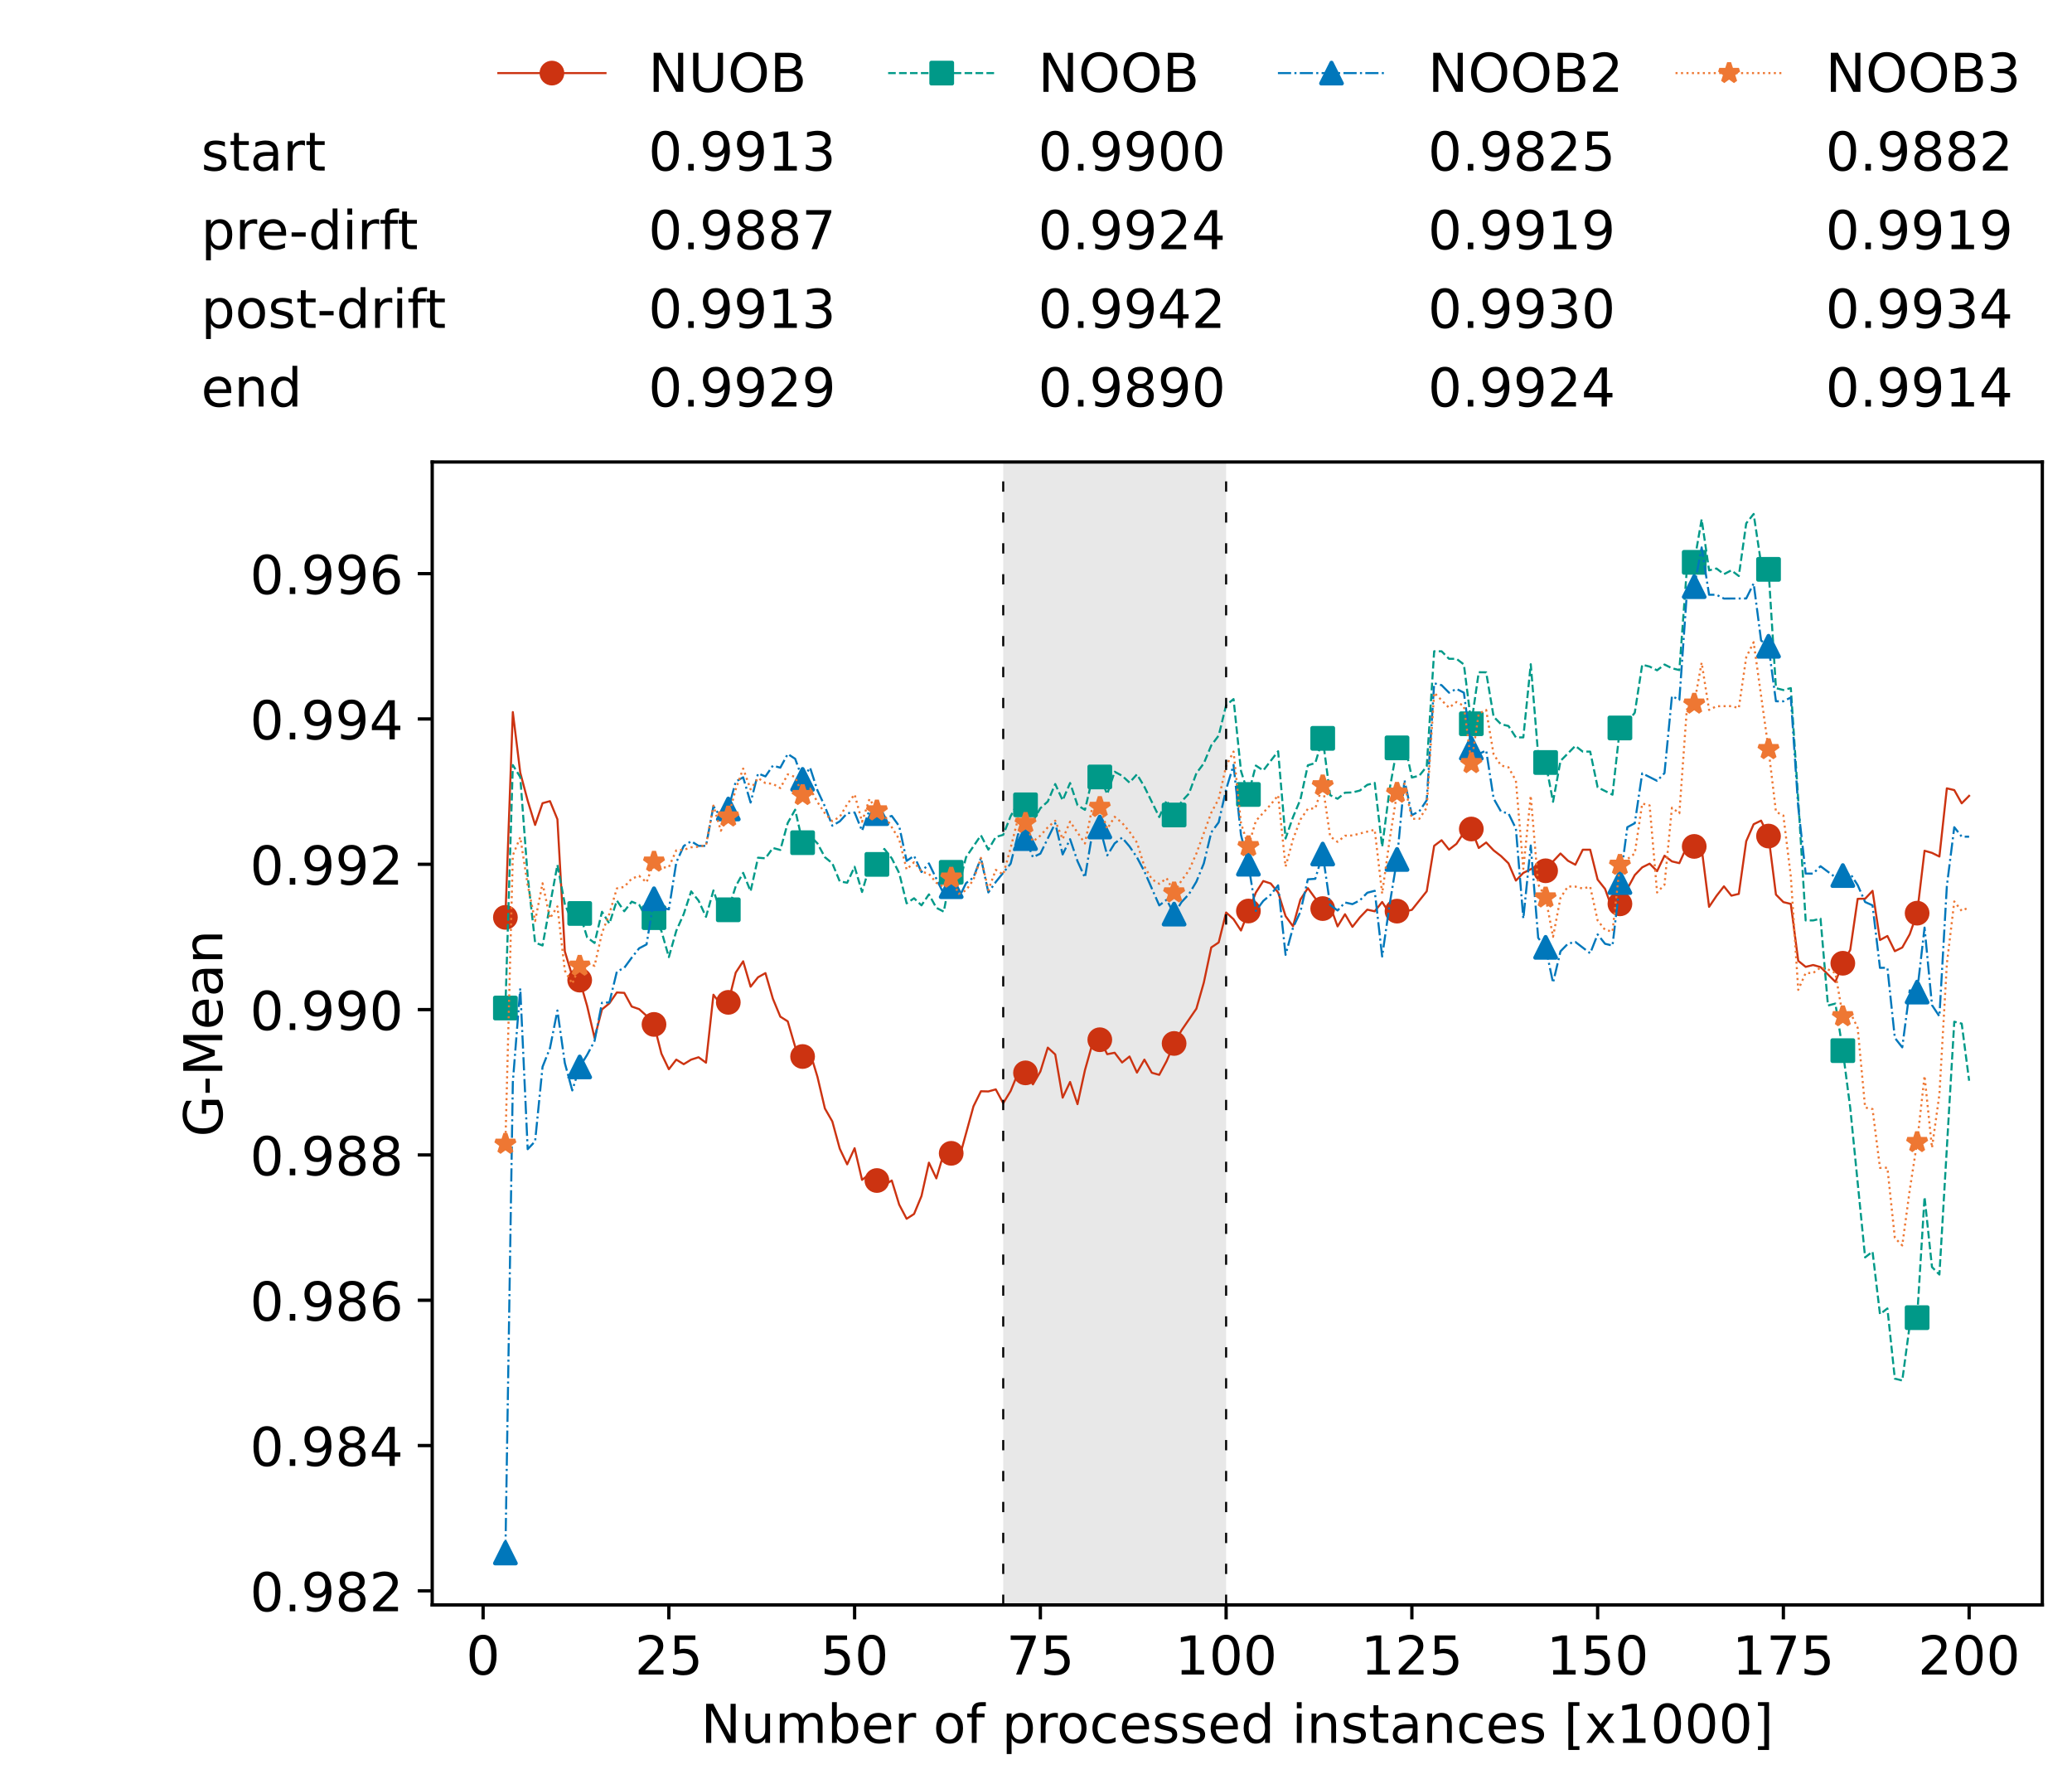 <?xml version="1.0" encoding="utf-8" standalone="no"?>
<!DOCTYPE svg PUBLIC "-//W3C//DTD SVG 1.1//EN"
  "http://www.w3.org/Graphics/SVG/1.1/DTD/svg11.dtd">
<!-- Created with matplotlib (https://matplotlib.org/) -->
<svg height="432.615pt" version="1.1" viewBox="0 0 502.65 432.615" width="502.65pt" xmlns="http://www.w3.org/2000/svg" xmlns:xlink="http://www.w3.org/1999/xlink">
 <defs>
  <style type="text/css">*{stroke-linecap:butt;stroke-linejoin:round;}</style>
 </defs>
 <g id="figure_1">
  <g id="patch_1">
   <path d="M 0 432.615 
L 502.65 432.615 
L 502.65 0 
L 0 0 
z
" style="fill:#ffffff;"/>
  </g>
  <g id="axes_1">
   <g id="patch_2">
    <path d="M 104.85 389.252 
L 495.45 389.252 
L 495.45 112.052 
L 104.85 112.052 
z
" style="fill:#ffffff;"/>
   </g>
   <g id="patch_3">
    <path clip-path="url(#pce0481fb99)" d="M 297.446 389.252 
L 297.446 112.052 
L 243.372 112.052 
L 243.372 389.252 
z
" style="fill:#d3d3d3;opacity:0.5;"/>
   </g>
   <g id="matplotlib.axis_1">
    <g id="xtick_1">
     <g id="line2d_1">
      <defs>
       <path d="M 0 0 
L 0 3.5 
" id="m6a67ecc8ae" style="stroke:#000000;stroke-width:0.8;"/>
      </defs>
      <g>
       <use style="stroke:#000000;stroke-width:0.8;" x="117.197" xlink:href="#m6a67ecc8ae" y="389.252"/>
      </g>
     </g>
     <g id="text_1">
      <!-- 0 -->
      <g transform="translate(113.061 406.13)scale(0.13 -0.13)">
       <defs>
        <path d="M 31.781 66.406 
Q 24.172 66.406 20.328 58.906 
Q 16.5 51.422 16.5 36.375 
Q 16.5 21.391 20.328 13.891 
Q 24.172 6.391 31.781 6.391 
Q 39.453 6.391 43.281 13.891 
Q 47.125 21.391 47.125 36.375 
Q 47.125 51.422 43.281 58.906 
Q 39.453 66.406 31.781 66.406 
z
M 31.781 74.219 
Q 44.047 74.219 50.516 64.516 
Q 56.984 54.828 56.984 36.375 
Q 56.984 17.969 50.516 8.266 
Q 44.047 -1.422 31.781 -1.422 
Q 19.531 -1.422 13.062 8.266 
Q 6.594 17.969 6.594 36.375 
Q 6.594 54.828 13.062 64.516 
Q 19.531 74.219 31.781 74.219 
z
" id="DejaVuSans-48"/>
       </defs>
       <use xlink:href="#DejaVuSans-48"/>
      </g>
     </g>
    </g>
    <g id="xtick_2">
     <g id="line2d_2">
      <g>
       <use style="stroke:#000000;stroke-width:0.8;" x="162.259" xlink:href="#m6a67ecc8ae" y="389.252"/>
      </g>
     </g>
     <g id="text_2">
      <!-- 25 -->
      <g transform="translate(153.988 406.13)scale(0.13 -0.13)">
       <defs>
        <path d="M 19.188 8.297 
L 53.609 8.297 
L 53.609 0 
L 7.328 0 
L 7.328 8.297 
Q 12.938 14.109 22.625 23.891 
Q 32.328 33.688 34.812 36.531 
Q 39.547 41.844 41.422 45.531 
Q 43.312 49.219 43.312 52.781 
Q 43.312 58.594 39.234 62.25 
Q 35.156 65.922 28.609 65.922 
Q 23.969 65.922 18.812 64.312 
Q 13.672 62.703 7.812 59.422 
L 7.812 69.391 
Q 13.766 71.781 18.938 73 
Q 24.125 74.219 28.422 74.219 
Q 39.75 74.219 46.484 68.547 
Q 53.219 62.891 53.219 53.422 
Q 53.219 48.922 51.531 44.891 
Q 49.859 40.875 45.406 35.406 
Q 44.188 33.984 37.641 27.219 
Q 31.109 20.453 19.188 8.297 
z
" id="DejaVuSans-50"/>
        <path d="M 10.797 72.906 
L 49.516 72.906 
L 49.516 64.594 
L 19.828 64.594 
L 19.828 46.734 
Q 21.969 47.469 24.109 47.828 
Q 26.266 48.188 28.422 48.188 
Q 40.625 48.188 47.75 41.5 
Q 54.891 34.812 54.891 23.391 
Q 54.891 11.625 47.562 5.094 
Q 40.234 -1.422 26.906 -1.422 
Q 22.312 -1.422 17.547 -0.641 
Q 12.797 0.141 7.719 1.703 
L 7.719 11.625 
Q 12.109 9.234 16.797 8.062 
Q 21.484 6.891 26.703 6.891 
Q 35.156 6.891 40.078 11.328 
Q 45.016 15.766 45.016 23.391 
Q 45.016 31 40.078 35.438 
Q 35.156 39.891 26.703 39.891 
Q 22.75 39.891 18.812 39.016 
Q 14.891 38.141 10.797 36.281 
z
" id="DejaVuSans-53"/>
       </defs>
       <use xlink:href="#DejaVuSans-50"/>
       <use x="63.623" xlink:href="#DejaVuSans-53"/>
      </g>
     </g>
    </g>
    <g id="xtick_3">
     <g id="line2d_3">
      <g>
       <use style="stroke:#000000;stroke-width:0.8;" x="207.322" xlink:href="#m6a67ecc8ae" y="389.252"/>
      </g>
     </g>
     <g id="text_3">
      <!-- 50 -->
      <g transform="translate(199.05 406.13)scale(0.13 -0.13)">
       <use xlink:href="#DejaVuSans-53"/>
       <use x="63.623" xlink:href="#DejaVuSans-48"/>
      </g>
     </g>
    </g>
    <g id="xtick_4">
     <g id="line2d_4">
      <g>
       <use style="stroke:#000000;stroke-width:0.8;" x="252.384" xlink:href="#m6a67ecc8ae" y="389.252"/>
      </g>
     </g>
     <g id="text_4">
      <!-- 75 -->
      <g transform="translate(244.113 406.13)scale(0.13 -0.13)">
       <defs>
        <path d="M 8.203 72.906 
L 55.078 72.906 
L 55.078 68.703 
L 28.609 0 
L 18.312 0 
L 43.219 64.594 
L 8.203 64.594 
z
" id="DejaVuSans-55"/>
       </defs>
       <use xlink:href="#DejaVuSans-55"/>
       <use x="63.623" xlink:href="#DejaVuSans-53"/>
      </g>
     </g>
    </g>
    <g id="xtick_5">
     <g id="line2d_5">
      <g>
       <use style="stroke:#000000;stroke-width:0.8;" x="297.446" xlink:href="#m6a67ecc8ae" y="389.252"/>
      </g>
     </g>
     <g id="text_5">
      <!-- 100 -->
      <g transform="translate(285.039 406.13)scale(0.13 -0.13)">
       <defs>
        <path d="M 12.406 8.297 
L 28.516 8.297 
L 28.516 63.922 
L 10.984 60.406 
L 10.984 69.391 
L 28.422 72.906 
L 38.281 72.906 
L 38.281 8.297 
L 54.391 8.297 
L 54.391 0 
L 12.406 0 
z
" id="DejaVuSans-49"/>
       </defs>
       <use xlink:href="#DejaVuSans-49"/>
       <use x="63.623" xlink:href="#DejaVuSans-48"/>
       <use x="127.246" xlink:href="#DejaVuSans-48"/>
      </g>
     </g>
    </g>
    <g id="xtick_6">
     <g id="line2d_6">
      <g>
       <use style="stroke:#000000;stroke-width:0.8;" x="342.509" xlink:href="#m6a67ecc8ae" y="389.252"/>
      </g>
     </g>
     <g id="text_6">
      <!-- 125 -->
      <g transform="translate(330.102 406.13)scale(0.13 -0.13)">
       <use xlink:href="#DejaVuSans-49"/>
       <use x="63.623" xlink:href="#DejaVuSans-50"/>
       <use x="127.246" xlink:href="#DejaVuSans-53"/>
      </g>
     </g>
    </g>
    <g id="xtick_7">
     <g id="line2d_7">
      <g>
       <use style="stroke:#000000;stroke-width:0.8;" x="387.571" xlink:href="#m6a67ecc8ae" y="389.252"/>
      </g>
     </g>
     <g id="text_7">
      <!-- 150 -->
      <g transform="translate(375.164 406.13)scale(0.13 -0.13)">
       <use xlink:href="#DejaVuSans-49"/>
       <use x="63.623" xlink:href="#DejaVuSans-53"/>
       <use x="127.246" xlink:href="#DejaVuSans-48"/>
      </g>
     </g>
    </g>
    <g id="xtick_8">
     <g id="line2d_8">
      <g>
       <use style="stroke:#000000;stroke-width:0.8;" x="432.633" xlink:href="#m6a67ecc8ae" y="389.252"/>
      </g>
     </g>
     <g id="text_8">
      <!-- 175 -->
      <g transform="translate(420.226 406.13)scale(0.13 -0.13)">
       <use xlink:href="#DejaVuSans-49"/>
       <use x="63.623" xlink:href="#DejaVuSans-55"/>
       <use x="127.246" xlink:href="#DejaVuSans-53"/>
      </g>
     </g>
    </g>
    <g id="xtick_9">
     <g id="line2d_9">
      <g>
       <use style="stroke:#000000;stroke-width:0.8;" x="477.695" xlink:href="#m6a67ecc8ae" y="389.252"/>
      </g>
     </g>
     <g id="text_9">
      <!-- 200 -->
      <g transform="translate(465.289 406.13)scale(0.13 -0.13)">
       <use xlink:href="#DejaVuSans-50"/>
       <use x="63.623" xlink:href="#DejaVuSans-48"/>
       <use x="127.246" xlink:href="#DejaVuSans-48"/>
      </g>
     </g>
    </g>
    <g id="text_10">
     <!-- Number of processed instances [x1000] -->
     <g transform="translate(170.025 422.711)scale(0.13 -0.13)">
      <defs>
       <path d="M 9.812 72.906 
L 23.094 72.906 
L 55.422 11.922 
L 55.422 72.906 
L 64.984 72.906 
L 64.984 0 
L 51.703 0 
L 19.391 60.984 
L 19.391 0 
L 9.812 0 
z
" id="DejaVuSans-78"/>
       <path d="M 8.5 21.578 
L 8.5 54.688 
L 17.484 54.688 
L 17.484 21.922 
Q 17.484 14.156 20.5 10.266 
Q 23.531 6.391 29.594 6.391 
Q 36.859 6.391 41.078 11.031 
Q 45.312 15.672 45.312 23.688 
L 45.312 54.688 
L 54.297 54.688 
L 54.297 0 
L 45.312 0 
L 45.312 8.406 
Q 42.047 3.422 37.719 1 
Q 33.406 -1.422 27.688 -1.422 
Q 18.266 -1.422 13.375 4.438 
Q 8.5 10.297 8.5 21.578 
z
M 31.109 56 
z
" id="DejaVuSans-117"/>
       <path d="M 52 44.188 
Q 55.375 50.25 60.062 53.125 
Q 64.75 56 71.094 56 
Q 79.641 56 84.281 50.016 
Q 88.922 44.047 88.922 33.016 
L 88.922 0 
L 79.891 0 
L 79.891 32.719 
Q 79.891 40.578 77.094 44.375 
Q 74.312 48.188 68.609 48.188 
Q 61.625 48.188 57.562 43.547 
Q 53.516 38.922 53.516 30.906 
L 53.516 0 
L 44.484 0 
L 44.484 32.719 
Q 44.484 40.625 41.703 44.406 
Q 38.922 48.188 33.109 48.188 
Q 26.219 48.188 22.156 43.531 
Q 18.109 38.875 18.109 30.906 
L 18.109 0 
L 9.078 0 
L 9.078 54.688 
L 18.109 54.688 
L 18.109 46.188 
Q 21.188 51.219 25.484 53.609 
Q 29.781 56 35.688 56 
Q 41.656 56 45.828 52.969 
Q 50 49.953 52 44.188 
z
" id="DejaVuSans-109"/>
       <path d="M 48.688 27.297 
Q 48.688 37.203 44.609 42.844 
Q 40.531 48.484 33.406 48.484 
Q 26.266 48.484 22.188 42.844 
Q 18.109 37.203 18.109 27.297 
Q 18.109 17.391 22.188 11.75 
Q 26.266 6.109 33.406 6.109 
Q 40.531 6.109 44.609 11.75 
Q 48.688 17.391 48.688 27.297 
z
M 18.109 46.391 
Q 20.953 51.266 25.266 53.625 
Q 29.594 56 35.594 56 
Q 45.562 56 51.781 48.094 
Q 58.016 40.188 58.016 27.297 
Q 58.016 14.406 51.781 6.484 
Q 45.562 -1.422 35.594 -1.422 
Q 29.594 -1.422 25.266 0.953 
Q 20.953 3.328 18.109 8.203 
L 18.109 0 
L 9.078 0 
L 9.078 75.984 
L 18.109 75.984 
z
" id="DejaVuSans-98"/>
       <path d="M 56.203 29.594 
L 56.203 25.203 
L 14.891 25.203 
Q 15.484 15.922 20.484 11.062 
Q 25.484 6.203 34.422 6.203 
Q 39.594 6.203 44.453 7.469 
Q 49.312 8.734 54.109 11.281 
L 54.109 2.781 
Q 49.266 0.734 44.188 -0.344 
Q 39.109 -1.422 33.891 -1.422 
Q 20.797 -1.422 13.156 6.188 
Q 5.516 13.812 5.516 26.812 
Q 5.516 40.234 12.766 48.109 
Q 20.016 56 32.328 56 
Q 43.359 56 49.781 48.891 
Q 56.203 41.797 56.203 29.594 
z
M 47.219 32.234 
Q 47.125 39.594 43.094 43.984 
Q 39.062 48.391 32.422 48.391 
Q 24.906 48.391 20.391 44.141 
Q 15.875 39.891 15.188 32.172 
z
" id="DejaVuSans-101"/>
       <path d="M 41.109 46.297 
Q 39.594 47.172 37.812 47.578 
Q 36.031 48 33.891 48 
Q 26.266 48 22.188 43.047 
Q 18.109 38.094 18.109 28.812 
L 18.109 0 
L 9.078 0 
L 9.078 54.688 
L 18.109 54.688 
L 18.109 46.188 
Q 20.953 51.172 25.484 53.578 
Q 30.031 56 36.531 56 
Q 37.453 56 38.578 55.875 
Q 39.703 55.766 41.062 55.516 
z
" id="DejaVuSans-114"/>
       <path id="DejaVuSans-32"/>
       <path d="M 30.609 48.391 
Q 23.391 48.391 19.188 42.75 
Q 14.984 37.109 14.984 27.297 
Q 14.984 17.484 19.156 11.844 
Q 23.344 6.203 30.609 6.203 
Q 37.797 6.203 41.984 11.859 
Q 46.188 17.531 46.188 27.297 
Q 46.188 37.016 41.984 42.703 
Q 37.797 48.391 30.609 48.391 
z
M 30.609 56 
Q 42.328 56 49.016 48.375 
Q 55.719 40.766 55.719 27.297 
Q 55.719 13.875 49.016 6.219 
Q 42.328 -1.422 30.609 -1.422 
Q 18.844 -1.422 12.172 6.219 
Q 5.516 13.875 5.516 27.297 
Q 5.516 40.766 12.172 48.375 
Q 18.844 56 30.609 56 
z
" id="DejaVuSans-111"/>
       <path d="M 37.109 75.984 
L 37.109 68.5 
L 28.516 68.5 
Q 23.688 68.5 21.797 66.547 
Q 19.922 64.594 19.922 59.516 
L 19.922 54.688 
L 34.719 54.688 
L 34.719 47.703 
L 19.922 47.703 
L 19.922 0 
L 10.891 0 
L 10.891 47.703 
L 2.297 47.703 
L 2.297 54.688 
L 10.891 54.688 
L 10.891 58.5 
Q 10.891 67.625 15.141 71.797 
Q 19.391 75.984 28.609 75.984 
z
" id="DejaVuSans-102"/>
       <path d="M 18.109 8.203 
L 18.109 -20.797 
L 9.078 -20.797 
L 9.078 54.688 
L 18.109 54.688 
L 18.109 46.391 
Q 20.953 51.266 25.266 53.625 
Q 29.594 56 35.594 56 
Q 45.562 56 51.781 48.094 
Q 58.016 40.188 58.016 27.297 
Q 58.016 14.406 51.781 6.484 
Q 45.562 -1.422 35.594 -1.422 
Q 29.594 -1.422 25.266 0.953 
Q 20.953 3.328 18.109 8.203 
z
M 48.688 27.297 
Q 48.688 37.203 44.609 42.844 
Q 40.531 48.484 33.406 48.484 
Q 26.266 48.484 22.188 42.844 
Q 18.109 37.203 18.109 27.297 
Q 18.109 17.391 22.188 11.75 
Q 26.266 6.109 33.406 6.109 
Q 40.531 6.109 44.609 11.75 
Q 48.688 17.391 48.688 27.297 
z
" id="DejaVuSans-112"/>
       <path d="M 48.781 52.594 
L 48.781 44.188 
Q 44.969 46.297 41.141 47.344 
Q 37.312 48.391 33.406 48.391 
Q 24.656 48.391 19.812 42.844 
Q 14.984 37.312 14.984 27.297 
Q 14.984 17.281 19.812 11.734 
Q 24.656 6.203 33.406 6.203 
Q 37.312 6.203 41.141 7.25 
Q 44.969 8.297 48.781 10.406 
L 48.781 2.094 
Q 45.016 0.344 40.984 -0.531 
Q 36.969 -1.422 32.422 -1.422 
Q 20.062 -1.422 12.781 6.344 
Q 5.516 14.109 5.516 27.297 
Q 5.516 40.672 12.859 48.328 
Q 20.219 56 33.016 56 
Q 37.156 56 41.109 55.141 
Q 45.062 54.297 48.781 52.594 
z
" id="DejaVuSans-99"/>
       <path d="M 44.281 53.078 
L 44.281 44.578 
Q 40.484 46.531 36.375 47.5 
Q 32.281 48.484 27.875 48.484 
Q 21.188 48.484 17.844 46.438 
Q 14.5 44.391 14.5 40.281 
Q 14.5 37.156 16.891 35.375 
Q 19.281 33.594 26.516 31.984 
L 29.594 31.297 
Q 39.156 29.25 43.188 25.516 
Q 47.219 21.781 47.219 15.094 
Q 47.219 7.469 41.188 3.016 
Q 35.156 -1.422 24.609 -1.422 
Q 20.219 -1.422 15.453 -0.562 
Q 10.688 0.297 5.422 2 
L 5.422 11.281 
Q 10.406 8.688 15.234 7.391 
Q 20.062 6.109 24.812 6.109 
Q 31.156 6.109 34.562 8.281 
Q 37.984 10.453 37.984 14.406 
Q 37.984 18.062 35.516 20.016 
Q 33.062 21.969 24.703 23.781 
L 21.578 24.516 
Q 13.234 26.266 9.516 29.906 
Q 5.812 33.547 5.812 39.891 
Q 5.812 47.609 11.281 51.797 
Q 16.75 56 26.812 56 
Q 31.781 56 36.172 55.266 
Q 40.578 54.547 44.281 53.078 
z
" id="DejaVuSans-115"/>
       <path d="M 45.406 46.391 
L 45.406 75.984 
L 54.391 75.984 
L 54.391 0 
L 45.406 0 
L 45.406 8.203 
Q 42.578 3.328 38.25 0.953 
Q 33.938 -1.422 27.875 -1.422 
Q 17.969 -1.422 11.734 6.484 
Q 5.516 14.406 5.516 27.297 
Q 5.516 40.188 11.734 48.094 
Q 17.969 56 27.875 56 
Q 33.938 56 38.25 53.625 
Q 42.578 51.266 45.406 46.391 
z
M 14.797 27.297 
Q 14.797 17.391 18.875 11.75 
Q 22.953 6.109 30.078 6.109 
Q 37.203 6.109 41.297 11.75 
Q 45.406 17.391 45.406 27.297 
Q 45.406 37.203 41.297 42.844 
Q 37.203 48.484 30.078 48.484 
Q 22.953 48.484 18.875 42.844 
Q 14.797 37.203 14.797 27.297 
z
" id="DejaVuSans-100"/>
       <path d="M 9.422 54.688 
L 18.406 54.688 
L 18.406 0 
L 9.422 0 
z
M 9.422 75.984 
L 18.406 75.984 
L 18.406 64.594 
L 9.422 64.594 
z
" id="DejaVuSans-105"/>
       <path d="M 54.891 33.016 
L 54.891 0 
L 45.906 0 
L 45.906 32.719 
Q 45.906 40.484 42.875 44.328 
Q 39.844 48.188 33.797 48.188 
Q 26.516 48.188 22.312 43.547 
Q 18.109 38.922 18.109 30.906 
L 18.109 0 
L 9.078 0 
L 9.078 54.688 
L 18.109 54.688 
L 18.109 46.188 
Q 21.344 51.125 25.703 53.562 
Q 30.078 56 35.797 56 
Q 45.219 56 50.047 50.172 
Q 54.891 44.344 54.891 33.016 
z
" id="DejaVuSans-110"/>
       <path d="M 18.312 70.219 
L 18.312 54.688 
L 36.812 54.688 
L 36.812 47.703 
L 18.312 47.703 
L 18.312 18.016 
Q 18.312 11.328 20.141 9.422 
Q 21.969 7.516 27.594 7.516 
L 36.812 7.516 
L 36.812 0 
L 27.594 0 
Q 17.188 0 13.234 3.875 
Q 9.281 7.766 9.281 18.016 
L 9.281 47.703 
L 2.688 47.703 
L 2.688 54.688 
L 9.281 54.688 
L 9.281 70.219 
z
" id="DejaVuSans-116"/>
       <path d="M 34.281 27.484 
Q 23.391 27.484 19.188 25 
Q 14.984 22.516 14.984 16.5 
Q 14.984 11.719 18.141 8.906 
Q 21.297 6.109 26.703 6.109 
Q 34.188 6.109 38.703 11.406 
Q 43.219 16.703 43.219 25.484 
L 43.219 27.484 
z
M 52.203 31.203 
L 52.203 0 
L 43.219 0 
L 43.219 8.297 
Q 40.141 3.328 35.547 0.953 
Q 30.953 -1.422 24.312 -1.422 
Q 15.922 -1.422 10.953 3.297 
Q 6 8.016 6 15.922 
Q 6 25.141 12.172 29.828 
Q 18.359 34.516 30.609 34.516 
L 43.219 34.516 
L 43.219 35.406 
Q 43.219 41.609 39.141 45 
Q 35.062 48.391 27.688 48.391 
Q 23 48.391 18.547 47.266 
Q 14.109 46.141 10.016 43.891 
L 10.016 52.203 
Q 14.938 54.109 19.578 55.047 
Q 24.219 56 28.609 56 
Q 40.484 56 46.344 49.844 
Q 52.203 43.703 52.203 31.203 
z
" id="DejaVuSans-97"/>
       <path d="M 8.594 75.984 
L 29.297 75.984 
L 29.297 69 
L 17.578 69 
L 17.578 -6.203 
L 29.297 -6.203 
L 29.297 -13.188 
L 8.594 -13.188 
z
" id="DejaVuSans-91"/>
       <path d="M 54.891 54.688 
L 35.109 28.078 
L 55.906 0 
L 45.312 0 
L 29.391 21.484 
L 13.484 0 
L 2.875 0 
L 24.125 28.609 
L 4.688 54.688 
L 15.281 54.688 
L 29.781 35.203 
L 44.281 54.688 
z
" id="DejaVuSans-120"/>
       <path d="M 30.422 75.984 
L 30.422 -13.188 
L 9.719 -13.188 
L 9.719 -6.203 
L 21.391 -6.203 
L 21.391 69 
L 9.719 69 
L 9.719 75.984 
z
" id="DejaVuSans-93"/>
      </defs>
      <use xlink:href="#DejaVuSans-78"/>
      <use x="74.805" xlink:href="#DejaVuSans-117"/>
      <use x="138.184" xlink:href="#DejaVuSans-109"/>
      <use x="235.596" xlink:href="#DejaVuSans-98"/>
      <use x="299.072" xlink:href="#DejaVuSans-101"/>
      <use x="360.596" xlink:href="#DejaVuSans-114"/>
      <use x="401.709" xlink:href="#DejaVuSans-32"/>
      <use x="433.496" xlink:href="#DejaVuSans-111"/>
      <use x="494.678" xlink:href="#DejaVuSans-102"/>
      <use x="529.883" xlink:href="#DejaVuSans-32"/>
      <use x="561.67" xlink:href="#DejaVuSans-112"/>
      <use x="625.146" xlink:href="#DejaVuSans-114"/>
      <use x="664.01" xlink:href="#DejaVuSans-111"/>
      <use x="725.191" xlink:href="#DejaVuSans-99"/>
      <use x="780.172" xlink:href="#DejaVuSans-101"/>
      <use x="841.695" xlink:href="#DejaVuSans-115"/>
      <use x="893.795" xlink:href="#DejaVuSans-115"/>
      <use x="945.895" xlink:href="#DejaVuSans-101"/>
      <use x="1007.418" xlink:href="#DejaVuSans-100"/>
      <use x="1070.895" xlink:href="#DejaVuSans-32"/>
      <use x="1102.682" xlink:href="#DejaVuSans-105"/>
      <use x="1130.465" xlink:href="#DejaVuSans-110"/>
      <use x="1193.844" xlink:href="#DejaVuSans-115"/>
      <use x="1245.943" xlink:href="#DejaVuSans-116"/>
      <use x="1285.152" xlink:href="#DejaVuSans-97"/>
      <use x="1346.432" xlink:href="#DejaVuSans-110"/>
      <use x="1409.811" xlink:href="#DejaVuSans-99"/>
      <use x="1464.791" xlink:href="#DejaVuSans-101"/>
      <use x="1526.314" xlink:href="#DejaVuSans-115"/>
      <use x="1578.414" xlink:href="#DejaVuSans-32"/>
      <use x="1610.201" xlink:href="#DejaVuSans-91"/>
      <use x="1649.215" xlink:href="#DejaVuSans-120"/>
      <use x="1708.395" xlink:href="#DejaVuSans-49"/>
      <use x="1772.018" xlink:href="#DejaVuSans-48"/>
      <use x="1835.641" xlink:href="#DejaVuSans-48"/>
      <use x="1899.264" xlink:href="#DejaVuSans-48"/>
      <use x="1962.887" xlink:href="#DejaVuSans-93"/>
     </g>
    </g>
   </g>
   <g id="matplotlib.axis_2">
    <g id="ytick_1">
     <g id="line2d_10">
      <defs>
       <path d="M 0 0 
L -3.5 0 
" id="m7e1dd9fd4e" style="stroke:#000000;stroke-width:0.8;"/>
      </defs>
      <g>
       <use style="stroke:#000000;stroke-width:0.8;" x="104.85" xlink:href="#m7e1dd9fd4e" y="385.842"/>
      </g>
     </g>
     <g id="text_11">
      <!-- 0.982 -->
      <g transform="translate(60.633 390.781)scale(0.13 -0.13)">
       <defs>
        <path d="M 10.688 12.406 
L 21 12.406 
L 21 0 
L 10.688 0 
z
" id="DejaVuSans-46"/>
        <path d="M 10.984 1.516 
L 10.984 10.5 
Q 14.703 8.734 18.5 7.812 
Q 22.312 6.891 25.984 6.891 
Q 35.75 6.891 40.891 13.453 
Q 46.047 20.016 46.781 33.406 
Q 43.953 29.203 39.594 26.953 
Q 35.25 24.703 29.984 24.703 
Q 19.047 24.703 12.672 31.312 
Q 6.297 37.938 6.297 49.422 
Q 6.297 60.641 12.938 67.422 
Q 19.578 74.219 30.609 74.219 
Q 43.266 74.219 49.922 64.516 
Q 56.594 54.828 56.594 36.375 
Q 56.594 19.141 48.406 8.859 
Q 40.234 -1.422 26.422 -1.422 
Q 22.703 -1.422 18.891 -0.688 
Q 15.094 0.047 10.984 1.516 
z
M 30.609 32.422 
Q 37.25 32.422 41.125 36.953 
Q 45.016 41.5 45.016 49.422 
Q 45.016 57.281 41.125 61.844 
Q 37.25 66.406 30.609 66.406 
Q 23.969 66.406 20.094 61.844 
Q 16.219 57.281 16.219 49.422 
Q 16.219 41.5 20.094 36.953 
Q 23.969 32.422 30.609 32.422 
z
" id="DejaVuSans-57"/>
        <path d="M 31.781 34.625 
Q 24.75 34.625 20.719 30.859 
Q 16.703 27.094 16.703 20.516 
Q 16.703 13.922 20.719 10.156 
Q 24.75 6.391 31.781 6.391 
Q 38.812 6.391 42.859 10.172 
Q 46.922 13.969 46.922 20.516 
Q 46.922 27.094 42.891 30.859 
Q 38.875 34.625 31.781 34.625 
z
M 21.922 38.812 
Q 15.578 40.375 12.031 44.719 
Q 8.5 49.078 8.5 55.328 
Q 8.5 64.062 14.719 69.141 
Q 20.953 74.219 31.781 74.219 
Q 42.672 74.219 48.875 69.141 
Q 55.078 64.062 55.078 55.328 
Q 55.078 49.078 51.531 44.719 
Q 48 40.375 41.703 38.812 
Q 48.828 37.156 52.797 32.312 
Q 56.781 27.484 56.781 20.516 
Q 56.781 9.906 50.312 4.234 
Q 43.844 -1.422 31.781 -1.422 
Q 19.734 -1.422 13.25 4.234 
Q 6.781 9.906 6.781 20.516 
Q 6.781 27.484 10.781 32.312 
Q 14.797 37.156 21.922 38.812 
z
M 18.312 54.391 
Q 18.312 48.734 21.844 45.562 
Q 25.391 42.391 31.781 42.391 
Q 38.141 42.391 41.719 45.562 
Q 45.312 48.734 45.312 54.391 
Q 45.312 60.062 41.719 63.234 
Q 38.141 66.406 31.781 66.406 
Q 25.391 66.406 21.844 63.234 
Q 18.312 60.062 18.312 54.391 
z
" id="DejaVuSans-56"/>
       </defs>
       <use xlink:href="#DejaVuSans-48"/>
       <use x="63.623" xlink:href="#DejaVuSans-46"/>
       <use x="95.41" xlink:href="#DejaVuSans-57"/>
       <use x="159.033" xlink:href="#DejaVuSans-56"/>
       <use x="222.656" xlink:href="#DejaVuSans-50"/>
      </g>
     </g>
    </g>
    <g id="ytick_2">
     <g id="line2d_11">
      <g>
       <use style="stroke:#000000;stroke-width:0.8;" x="104.85" xlink:href="#m7e1dd9fd4e" y="350.597"/>
      </g>
     </g>
     <g id="text_12">
      <!-- 0.984 -->
      <g transform="translate(60.633 355.536)scale(0.13 -0.13)">
       <defs>
        <path d="M 37.797 64.312 
L 12.891 25.391 
L 37.797 25.391 
z
M 35.203 72.906 
L 47.609 72.906 
L 47.609 25.391 
L 58.016 25.391 
L 58.016 17.188 
L 47.609 17.188 
L 47.609 0 
L 37.797 0 
L 37.797 17.188 
L 4.891 17.188 
L 4.891 26.703 
z
" id="DejaVuSans-52"/>
       </defs>
       <use xlink:href="#DejaVuSans-48"/>
       <use x="63.623" xlink:href="#DejaVuSans-46"/>
       <use x="95.41" xlink:href="#DejaVuSans-57"/>
       <use x="159.033" xlink:href="#DejaVuSans-56"/>
       <use x="222.656" xlink:href="#DejaVuSans-52"/>
      </g>
     </g>
    </g>
    <g id="ytick_3">
     <g id="line2d_12">
      <g>
       <use style="stroke:#000000;stroke-width:0.8;" x="104.85" xlink:href="#m7e1dd9fd4e" y="315.352"/>
      </g>
     </g>
     <g id="text_13">
      <!-- 0.986 -->
      <g transform="translate(60.633 320.291)scale(0.13 -0.13)">
       <defs>
        <path d="M 33.016 40.375 
Q 26.375 40.375 22.484 35.828 
Q 18.609 31.297 18.609 23.391 
Q 18.609 15.531 22.484 10.953 
Q 26.375 6.391 33.016 6.391 
Q 39.656 6.391 43.531 10.953 
Q 47.406 15.531 47.406 23.391 
Q 47.406 31.297 43.531 35.828 
Q 39.656 40.375 33.016 40.375 
z
M 52.594 71.297 
L 52.594 62.312 
Q 48.875 64.062 45.094 64.984 
Q 41.312 65.922 37.594 65.922 
Q 27.828 65.922 22.672 59.328 
Q 17.531 52.734 16.797 39.406 
Q 19.672 43.656 24.016 45.922 
Q 28.375 48.188 33.594 48.188 
Q 44.578 48.188 50.953 41.516 
Q 57.328 34.859 57.328 23.391 
Q 57.328 12.156 50.688 5.359 
Q 44.047 -1.422 33.016 -1.422 
Q 20.359 -1.422 13.672 8.266 
Q 6.984 17.969 6.984 36.375 
Q 6.984 53.656 15.188 63.938 
Q 23.391 74.219 37.203 74.219 
Q 40.922 74.219 44.703 73.484 
Q 48.484 72.75 52.594 71.297 
z
" id="DejaVuSans-54"/>
       </defs>
       <use xlink:href="#DejaVuSans-48"/>
       <use x="63.623" xlink:href="#DejaVuSans-46"/>
       <use x="95.41" xlink:href="#DejaVuSans-57"/>
       <use x="159.033" xlink:href="#DejaVuSans-56"/>
       <use x="222.656" xlink:href="#DejaVuSans-54"/>
      </g>
     </g>
    </g>
    <g id="ytick_4">
     <g id="line2d_13">
      <g>
       <use style="stroke:#000000;stroke-width:0.8;" x="104.85" xlink:href="#m7e1dd9fd4e" y="280.108"/>
      </g>
     </g>
     <g id="text_14">
      <!-- 0.988 -->
      <g transform="translate(60.633 285.047)scale(0.13 -0.13)">
       <use xlink:href="#DejaVuSans-48"/>
       <use x="63.623" xlink:href="#DejaVuSans-46"/>
       <use x="95.41" xlink:href="#DejaVuSans-57"/>
       <use x="159.033" xlink:href="#DejaVuSans-56"/>
       <use x="222.656" xlink:href="#DejaVuSans-56"/>
      </g>
     </g>
    </g>
    <g id="ytick_5">
     <g id="line2d_14">
      <g>
       <use style="stroke:#000000;stroke-width:0.8;" x="104.85" xlink:href="#m7e1dd9fd4e" y="244.863"/>
      </g>
     </g>
     <g id="text_15">
      <!-- 0.990 -->
      <g transform="translate(60.633 249.802)scale(0.13 -0.13)">
       <use xlink:href="#DejaVuSans-48"/>
       <use x="63.623" xlink:href="#DejaVuSans-46"/>
       <use x="95.41" xlink:href="#DejaVuSans-57"/>
       <use x="159.033" xlink:href="#DejaVuSans-57"/>
       <use x="222.656" xlink:href="#DejaVuSans-48"/>
      </g>
     </g>
    </g>
    <g id="ytick_6">
     <g id="line2d_15">
      <g>
       <use style="stroke:#000000;stroke-width:0.8;" x="104.85" xlink:href="#m7e1dd9fd4e" y="209.618"/>
      </g>
     </g>
     <g id="text_16">
      <!-- 0.992 -->
      <g transform="translate(60.633 214.557)scale(0.13 -0.13)">
       <use xlink:href="#DejaVuSans-48"/>
       <use x="63.623" xlink:href="#DejaVuSans-46"/>
       <use x="95.41" xlink:href="#DejaVuSans-57"/>
       <use x="159.033" xlink:href="#DejaVuSans-57"/>
       <use x="222.656" xlink:href="#DejaVuSans-50"/>
      </g>
     </g>
    </g>
    <g id="ytick_7">
     <g id="line2d_16">
      <g>
       <use style="stroke:#000000;stroke-width:0.8;" x="104.85" xlink:href="#m7e1dd9fd4e" y="174.374"/>
      </g>
     </g>
     <g id="text_17">
      <!-- 0.994 -->
      <g transform="translate(60.633 179.313)scale(0.13 -0.13)">
       <use xlink:href="#DejaVuSans-48"/>
       <use x="63.623" xlink:href="#DejaVuSans-46"/>
       <use x="95.41" xlink:href="#DejaVuSans-57"/>
       <use x="159.033" xlink:href="#DejaVuSans-57"/>
       <use x="222.656" xlink:href="#DejaVuSans-52"/>
      </g>
     </g>
    </g>
    <g id="ytick_8">
     <g id="line2d_17">
      <g>
       <use style="stroke:#000000;stroke-width:0.8;" x="104.85" xlink:href="#m7e1dd9fd4e" y="139.129"/>
      </g>
     </g>
     <g id="text_18">
      <!-- 0.996 -->
      <g transform="translate(60.633 144.068)scale(0.13 -0.13)">
       <use xlink:href="#DejaVuSans-48"/>
       <use x="63.623" xlink:href="#DejaVuSans-46"/>
       <use x="95.41" xlink:href="#DejaVuSans-57"/>
       <use x="159.033" xlink:href="#DejaVuSans-57"/>
       <use x="222.656" xlink:href="#DejaVuSans-54"/>
      </g>
     </g>
    </g>
    <g id="text_19">
     <!-- G-Mean -->
     <g transform="translate(53.93 275.744)rotate(-90)scale(0.13 -0.13)">
      <defs>
       <path d="M 59.516 10.406 
L 59.516 29.984 
L 43.406 29.984 
L 43.406 38.094 
L 69.281 38.094 
L 69.281 6.781 
Q 63.578 2.734 56.688 0.656 
Q 49.812 -1.422 42 -1.422 
Q 24.906 -1.422 15.25 8.562 
Q 5.609 18.562 5.609 36.375 
Q 5.609 54.25 15.25 64.234 
Q 24.906 74.219 42 74.219 
Q 49.125 74.219 55.547 72.453 
Q 61.969 70.703 67.391 67.281 
L 67.391 56.781 
Q 61.922 61.422 55.766 63.766 
Q 49.609 66.109 42.828 66.109 
Q 29.438 66.109 22.719 58.641 
Q 16.016 51.172 16.016 36.375 
Q 16.016 21.625 22.719 14.156 
Q 29.438 6.688 42.828 6.688 
Q 48.047 6.688 52.141 7.594 
Q 56.25 8.5 59.516 10.406 
z
" id="DejaVuSans-71"/>
       <path d="M 4.891 31.391 
L 31.203 31.391 
L 31.203 23.391 
L 4.891 23.391 
z
" id="DejaVuSans-45"/>
       <path d="M 9.812 72.906 
L 24.516 72.906 
L 43.109 23.297 
L 61.812 72.906 
L 76.516 72.906 
L 76.516 0 
L 66.891 0 
L 66.891 64.016 
L 48.094 14.016 
L 38.188 14.016 
L 19.391 64.016 
L 19.391 0 
L 9.812 0 
z
" id="DejaVuSans-77"/>
      </defs>
      <use xlink:href="#DejaVuSans-71"/>
      <use x="77.49" xlink:href="#DejaVuSans-45"/>
      <use x="113.574" xlink:href="#DejaVuSans-77"/>
      <use x="199.854" xlink:href="#DejaVuSans-101"/>
      <use x="261.377" xlink:href="#DejaVuSans-97"/>
      <use x="322.656" xlink:href="#DejaVuSans-110"/>
     </g>
    </g>
   </g>
   <g id="line2d_18"/>
   <g id="line2d_19"/>
   <g id="line2d_20"/>
   <g id="line2d_21"/>
   <g id="line2d_22"/>
   <g id="line2d_23">
    <path clip-path="url(#pce0481fb99)" d="M 122.605 222.493 
L 124.407 172.703 
L 126.21 187.403 
L 128.012 194.197 
L 129.815 200.076 
L 131.617 194.8 
L 133.419 194.305 
L 135.222 198.7 
L 137.024 230.749 
L 138.827 236.721 
L 140.629 237.716 
L 142.432 243.982 
L 144.234 251.713 
L 146.037 244.814 
L 147.839 243.332 
L 149.642 240.706 
L 151.444 240.804 
L 153.247 244.119 
L 155.049 244.745 
L 156.852 246.376 
L 158.654 248.457 
L 160.457 255.552 
L 162.259 259.326 
L 164.062 256.993 
L 165.864 258.101 
L 167.667 256.995 
L 169.469 256.419 
L 171.272 257.739 
L 173.074 241.252 
L 174.877 243.673 
L 176.679 243.106 
L 178.482 235.894 
L 180.284 233.145 
L 182.087 239.307 
L 183.889 237.026 
L 185.692 236.008 
L 187.494 242.215 
L 189.297 246.572 
L 191.099 247.716 
L 192.902 253.871 
L 194.704 256.24 
L 196.507 255.221 
L 198.309 261.175 
L 200.112 268.842 
L 201.914 271.987 
L 203.717 278.588 
L 205.519 282.397 
L 207.322 278.478 
L 209.124 286.161 
L 210.927 284.771 
L 212.729 286.317 
L 214.532 287.409 
L 216.334 286.31 
L 218.137 292.163 
L 219.939 295.595 
L 221.742 294.435 
L 223.544 290.081 
L 225.347 281.984 
L 227.149 285.797 
L 228.952 279.689 
L 230.754 279.719 
L 232.557 281.421 
L 236.162 268.307 
L 237.964 264.669 
L 239.767 264.71 
L 241.569 264.215 
L 243.372 267.573 
L 245.174 264.606 
L 246.976 260.209 
L 248.779 260.208 
L 250.581 262.996 
L 252.384 259.881 
L 254.186 254.082 
L 255.989 255.737 
L 257.791 266.219 
L 259.594 262.412 
L 261.396 267.794 
L 263.199 259.547 
L 265.001 253.152 
L 266.804 252.169 
L 268.606 255.68 
L 270.409 255.324 
L 272.211 257.69 
L 274.014 256.238 
L 275.816 260.141 
L 277.619 256.989 
L 279.421 260.179 
L 281.224 260.686 
L 283.026 257.329 
L 284.829 253.073 
L 286.631 249.887 
L 290.236 244.632 
L 292.039 238.3 
L 293.841 229.784 
L 295.644 228.581 
L 297.446 221.308 
L 299.249 222.938 
L 301.051 225.682 
L 304.656 216.482 
L 306.459 213.678 
L 308.261 214.275 
L 310.064 216.448 
L 311.866 222.193 
L 313.669 224.651 
L 315.471 218.173 
L 317.274 215.401 
L 320.879 220.364 
L 322.681 219.693 
L 324.484 224.682 
L 326.286 221.732 
L 328.089 224.799 
L 329.891 222.5 
L 331.694 220.619 
L 333.496 221.026 
L 335.299 218.758 
L 337.101 221.525 
L 338.904 220.982 
L 340.706 221.091 
L 342.509 220.674 
L 346.114 216.161 
L 347.916 205.14 
L 349.719 203.786 
L 351.521 206.06 
L 353.324 204.667 
L 355.126 201.944 
L 356.928 201.063 
L 358.731 205.667 
L 360.533 204.336 
L 362.336 206.237 
L 364.138 207.628 
L 365.941 209.38 
L 367.743 213.568 
L 369.546 211.707 
L 371.348 210.826 
L 373.151 209.801 
L 374.953 211.195 
L 376.756 208.92 
L 378.558 207.002 
L 380.361 208.75 
L 382.163 209.722 
L 383.966 206.085 
L 385.768 206.085 
L 387.571 213.329 
L 389.373 215.589 
L 391.176 220.582 
L 392.978 219.217 
L 394.781 215.554 
L 396.583 212.233 
L 398.386 210.362 
L 400.188 209.466 
L 401.991 211.282 
L 403.793 207.543 
L 405.596 208.917 
L 407.398 209.344 
L 409.201 205.337 
L 411.003 205.284 
L 412.806 205.714 
L 414.608 219.943 
L 416.411 217.279 
L 418.213 214.962 
L 420.016 217.229 
L 421.818 216.799 
L 423.621 204.022 
L 425.423 199.9 
L 427.226 199.028 
L 429.028 202.774 
L 430.831 216.969 
L 432.633 218.791 
L 434.436 219.232 
L 436.238 233.035 
L 438.041 234.494 
L 439.843 234.049 
L 441.646 234.549 
L 445.251 238.135 
L 447.053 233.622 
L 448.856 230.375 
L 450.658 217.993 
L 452.461 217.974 
L 454.263 216.057 
L 456.066 227.989 
L 457.868 227.011 
L 459.671 230.692 
L 461.473 229.805 
L 463.276 226.606 
L 465.078 221.475 
L 466.881 206.334 
L 468.683 206.851 
L 470.485 207.739 
L 472.288 191.2 
L 474.09 191.62 
L 475.893 194.835 
L 477.695 193.017 
L 477.695 193.017 
" style="fill:none;stroke:#cc3311;stroke-linecap:square;stroke-width:0.5;"/>
    <defs>
     <path d="M 0 2.5 
C 0.663 2.5 1.299 2.237 1.768 1.768 
C 2.237 1.299 2.5 0.663 2.5 0 
C 2.5 -0.663 2.237 -1.299 1.768 -1.768 
C 1.299 -2.237 0.663 -2.5 0 -2.5 
C -0.663 -2.5 -1.299 -2.237 -1.768 -1.768 
C -2.237 -1.299 -2.5 -0.663 -2.5 0 
C -2.5 0.663 -2.237 1.299 -1.768 1.768 
C -1.299 2.237 -0.663 2.5 0 2.5 
z
" id="mb9b9ca1f1a" style="stroke:#cc3311;"/>
    </defs>
    <g clip-path="url(#pce0481fb99)">
     <use style="fill:#cc3311;stroke:#cc3311;" x="122.605" xlink:href="#mb9b9ca1f1a" y="222.493"/>
     <use style="fill:#cc3311;stroke:#cc3311;" x="140.629" xlink:href="#mb9b9ca1f1a" y="237.716"/>
     <use style="fill:#cc3311;stroke:#cc3311;" x="158.654" xlink:href="#mb9b9ca1f1a" y="248.457"/>
     <use style="fill:#cc3311;stroke:#cc3311;" x="176.679" xlink:href="#mb9b9ca1f1a" y="243.106"/>
     <use style="fill:#cc3311;stroke:#cc3311;" x="194.704" xlink:href="#mb9b9ca1f1a" y="256.24"/>
     <use style="fill:#cc3311;stroke:#cc3311;" x="212.729" xlink:href="#mb9b9ca1f1a" y="286.317"/>
     <use style="fill:#cc3311;stroke:#cc3311;" x="230.754" xlink:href="#mb9b9ca1f1a" y="279.719"/>
     <use style="fill:#cc3311;stroke:#cc3311;" x="248.779" xlink:href="#mb9b9ca1f1a" y="260.208"/>
     <use style="fill:#cc3311;stroke:#cc3311;" x="266.804" xlink:href="#mb9b9ca1f1a" y="252.169"/>
     <use style="fill:#cc3311;stroke:#cc3311;" x="284.829" xlink:href="#mb9b9ca1f1a" y="253.073"/>
     <use style="fill:#cc3311;stroke:#cc3311;" x="302.854" xlink:href="#mb9b9ca1f1a" y="220.954"/>
     <use style="fill:#cc3311;stroke:#cc3311;" x="320.879" xlink:href="#mb9b9ca1f1a" y="220.364"/>
     <use style="fill:#cc3311;stroke:#cc3311;" x="338.904" xlink:href="#mb9b9ca1f1a" y="220.982"/>
     <use style="fill:#cc3311;stroke:#cc3311;" x="356.928" xlink:href="#mb9b9ca1f1a" y="201.063"/>
     <use style="fill:#cc3311;stroke:#cc3311;" x="374.953" xlink:href="#mb9b9ca1f1a" y="211.195"/>
     <use style="fill:#cc3311;stroke:#cc3311;" x="392.978" xlink:href="#mb9b9ca1f1a" y="219.217"/>
     <use style="fill:#cc3311;stroke:#cc3311;" x="411.003" xlink:href="#mb9b9ca1f1a" y="205.284"/>
     <use style="fill:#cc3311;stroke:#cc3311;" x="429.028" xlink:href="#mb9b9ca1f1a" y="202.774"/>
     <use style="fill:#cc3311;stroke:#cc3311;" x="447.053" xlink:href="#mb9b9ca1f1a" y="233.622"/>
     <use style="fill:#cc3311;stroke:#cc3311;" x="465.078" xlink:href="#mb9b9ca1f1a" y="221.475"/>
    </g>
   </g>
   <g id="line2d_24"/>
   <g id="line2d_25"/>
   <g id="line2d_26"/>
   <g id="line2d_27"/>
   <g id="line2d_28">
    <path clip-path="url(#pce0481fb99)" d="M 122.605 244.48 
L 124.407 185.557 
L 126.21 188.461 
L 128.012 212.51 
L 129.815 228.612 
L 131.617 229.316 
L 135.222 209.758 
L 137.024 219.272 
L 138.827 223.519 
L 140.629 221.546 
L 142.432 227.335 
L 144.234 228.709 
L 146.037 221.133 
L 147.839 224.004 
L 149.642 218.411 
L 151.444 221.009 
L 153.247 218.687 
L 155.049 219.398 
L 156.852 222.817 
L 158.654 222.558 
L 160.457 225.809 
L 162.259 232.132 
L 164.062 225.745 
L 165.864 221.687 
L 167.667 216.191 
L 169.469 218.44 
L 171.272 222.368 
L 173.074 215.958 
L 174.877 221.258 
L 176.679 220.656 
L 178.482 214.95 
L 180.284 211.697 
L 182.087 216.175 
L 183.889 208.018 
L 185.692 208.176 
L 187.494 205.659 
L 189.297 206.143 
L 191.099 199.587 
L 192.902 196.377 
L 194.704 204.379 
L 196.507 202.686 
L 198.309 204.559 
L 200.112 207.898 
L 201.914 209.381 
L 203.717 213.772 
L 205.519 214.09 
L 207.322 210.227 
L 209.124 216.339 
L 210.927 210.195 
L 212.729 209.646 
L 214.532 205.891 
L 216.334 208.178 
L 218.137 211.757 
L 219.939 219.087 
L 221.742 217.86 
L 223.544 219.577 
L 225.347 216.92 
L 227.149 220.172 
L 228.952 221.111 
L 230.754 211.561 
L 232.557 214.945 
L 234.359 207.89 
L 237.964 202.593 
L 239.767 206.071 
L 241.569 202.994 
L 243.372 202.477 
L 245.174 197.945 
L 246.976 194.656 
L 248.779 195.201 
L 250.581 199.177 
L 252.384 196.018 
L 254.186 194.395 
L 255.989 190.154 
L 257.791 194.112 
L 259.594 189.901 
L 261.396 195.294 
L 263.199 196.414 
L 265.001 188.748 
L 266.804 188.438 
L 268.606 192.583 
L 270.409 187.17 
L 272.211 188.152 
L 274.014 189.806 
L 275.816 187.8 
L 277.619 190.808 
L 281.224 198.167 
L 283.026 194.099 
L 284.829 197.66 
L 286.631 194.395 
L 288.434 192.47 
L 290.236 187.534 
L 292.039 185.138 
L 293.841 180.785 
L 295.644 178.399 
L 297.446 171.022 
L 299.249 169.554 
L 301.051 186.985 
L 302.854 192.682 
L 304.656 185.675 
L 306.459 186.867 
L 310.064 182.208 
L 311.866 203.374 
L 313.669 198.185 
L 315.471 193.893 
L 317.274 185.613 
L 319.076 185.067 
L 320.879 179.076 
L 322.681 192.855 
L 324.484 193.73 
L 326.286 192.254 
L 328.089 192.194 
L 329.891 191.736 
L 331.694 190.347 
L 333.496 189.882 
L 335.299 205.375 
L 337.101 191.482 
L 338.904 181.382 
L 340.706 180.062 
L 342.509 188.58 
L 344.311 188.135 
L 346.114 185.881 
L 347.916 157.959 
L 349.719 157.963 
L 351.521 159.784 
L 353.324 159.78 
L 355.126 161.153 
L 356.928 175.534 
L 358.731 163.042 
L 360.533 163.064 
L 362.336 173.824 
L 364.138 175.645 
L 365.941 176.076 
L 367.743 178.845 
L 369.546 178.837 
L 371.348 161.095 
L 373.151 183.103 
L 374.953 184.937 
L 376.756 194.458 
L 378.558 184.554 
L 382.163 180.903 
L 383.966 182.292 
L 385.768 182.292 
L 387.571 190.945 
L 391.176 192.741 
L 392.978 176.555 
L 394.781 175.19 
L 396.583 172.864 
L 398.386 161.208 
L 400.188 161.672 
L 401.991 162.575 
L 403.793 161.17 
L 405.596 162.076 
L 407.398 162.515 
L 409.201 138.23 
L 411.003 136.386 
L 412.806 125.948 
L 414.608 138.328 
L 416.411 137.887 
L 418.213 139.257 
L 420.016 138.326 
L 421.818 139.703 
L 423.621 126.928 
L 425.423 124.652 
L 427.226 136.698 
L 429.028 138.091 
L 430.831 166.899 
L 432.633 167.353 
L 434.436 166.893 
L 436.238 193.987 
L 438.041 223.235 
L 439.843 223.242 
L 441.646 222.8 
L 443.448 243.871 
L 445.251 243.401 
L 447.053 254.816 
L 448.856 268.736 
L 452.461 304.957 
L 454.263 303.554 
L 456.066 318.737 
L 457.868 317.347 
L 459.671 334.365 
L 461.473 334.826 
L 463.276 321.43 
L 465.078 319.578 
L 466.881 290.302 
L 468.683 307.311 
L 470.485 309.119 
L 474.09 247.8 
L 475.893 248.259 
L 477.695 262.117 
L 477.695 262.117 
" style="fill:none;stroke:#009988;stroke-dasharray:1.85,0.8;stroke-dashoffset:0;stroke-width:0.5;"/>
    <defs>
     <path d="M -2.5 2.5 
L 2.5 2.5 
L 2.5 -2.5 
L -2.5 -2.5 
z
" id="m0e8ebc0eaf" style="stroke:#009988;stroke-linejoin:miter;"/>
    </defs>
    <g clip-path="url(#pce0481fb99)">
     <use style="fill:#009988;stroke:#009988;stroke-linejoin:miter;" x="122.605" xlink:href="#m0e8ebc0eaf" y="244.48"/>
     <use style="fill:#009988;stroke:#009988;stroke-linejoin:miter;" x="140.629" xlink:href="#m0e8ebc0eaf" y="221.546"/>
     <use style="fill:#009988;stroke:#009988;stroke-linejoin:miter;" x="158.654" xlink:href="#m0e8ebc0eaf" y="222.558"/>
     <use style="fill:#009988;stroke:#009988;stroke-linejoin:miter;" x="176.679" xlink:href="#m0e8ebc0eaf" y="220.656"/>
     <use style="fill:#009988;stroke:#009988;stroke-linejoin:miter;" x="194.704" xlink:href="#m0e8ebc0eaf" y="204.379"/>
     <use style="fill:#009988;stroke:#009988;stroke-linejoin:miter;" x="212.729" xlink:href="#m0e8ebc0eaf" y="209.646"/>
     <use style="fill:#009988;stroke:#009988;stroke-linejoin:miter;" x="230.754" xlink:href="#m0e8ebc0eaf" y="211.561"/>
     <use style="fill:#009988;stroke:#009988;stroke-linejoin:miter;" x="248.779" xlink:href="#m0e8ebc0eaf" y="195.201"/>
     <use style="fill:#009988;stroke:#009988;stroke-linejoin:miter;" x="266.804" xlink:href="#m0e8ebc0eaf" y="188.438"/>
     <use style="fill:#009988;stroke:#009988;stroke-linejoin:miter;" x="284.829" xlink:href="#m0e8ebc0eaf" y="197.66"/>
     <use style="fill:#009988;stroke:#009988;stroke-linejoin:miter;" x="302.854" xlink:href="#m0e8ebc0eaf" y="192.682"/>
     <use style="fill:#009988;stroke:#009988;stroke-linejoin:miter;" x="320.879" xlink:href="#m0e8ebc0eaf" y="179.076"/>
     <use style="fill:#009988;stroke:#009988;stroke-linejoin:miter;" x="338.904" xlink:href="#m0e8ebc0eaf" y="181.382"/>
     <use style="fill:#009988;stroke:#009988;stroke-linejoin:miter;" x="356.928" xlink:href="#m0e8ebc0eaf" y="175.534"/>
     <use style="fill:#009988;stroke:#009988;stroke-linejoin:miter;" x="374.953" xlink:href="#m0e8ebc0eaf" y="184.937"/>
     <use style="fill:#009988;stroke:#009988;stroke-linejoin:miter;" x="392.978" xlink:href="#m0e8ebc0eaf" y="176.555"/>
     <use style="fill:#009988;stroke:#009988;stroke-linejoin:miter;" x="411.003" xlink:href="#m0e8ebc0eaf" y="136.386"/>
     <use style="fill:#009988;stroke:#009988;stroke-linejoin:miter;" x="429.028" xlink:href="#m0e8ebc0eaf" y="138.091"/>
     <use style="fill:#009988;stroke:#009988;stroke-linejoin:miter;" x="447.053" xlink:href="#m0e8ebc0eaf" y="254.816"/>
     <use style="fill:#009988;stroke:#009988;stroke-linejoin:miter;" x="465.078" xlink:href="#m0e8ebc0eaf" y="319.578"/>
    </g>
   </g>
   <g id="line2d_29"/>
   <g id="line2d_30"/>
   <g id="line2d_31"/>
   <g id="line2d_32"/>
   <g id="line2d_33">
    <path clip-path="url(#pce0481fb99)" d="M 122.605 376.652 
L 124.407 262.465 
L 126.21 239.733 
L 128.012 278.716 
L 129.815 276.801 
L 131.617 258.737 
L 133.419 254.216 
L 135.222 245.077 
L 137.024 257.831 
L 138.827 264.468 
L 140.629 258.773 
L 142.432 255.841 
L 144.234 252.469 
L 146.037 243.196 
L 147.839 243.124 
L 149.642 235.649 
L 151.444 234.736 
L 153.247 232.262 
L 155.049 229.998 
L 156.852 229.054 
L 158.654 217.982 
L 160.457 220.15 
L 162.259 220.548 
L 164.062 209.161 
L 165.864 205.195 
L 167.667 204.026 
L 169.469 205.148 
L 171.272 205.155 
L 173.074 195.52 
L 174.877 198.236 
L 176.679 196.207 
L 178.482 189.568 
L 180.284 188.52 
L 182.087 194.651 
L 183.889 187.598 
L 185.692 188.306 
L 187.494 185.695 
L 189.297 186.188 
L 191.099 182.862 
L 192.902 184.034 
L 194.704 189.026 
L 196.507 186.161 
L 198.309 191.706 
L 200.112 195.59 
L 201.914 200.263 
L 203.717 199.211 
L 205.519 197.237 
L 207.322 197.05 
L 209.124 201.493 
L 210.927 196.464 
L 212.729 197.342 
L 214.532 198.444 
L 216.334 197.891 
L 218.137 200.373 
L 219.939 208.794 
L 221.742 207.567 
L 223.544 211.5 
L 225.347 209.407 
L 228.952 216.828 
L 230.754 215.049 
L 232.557 217.869 
L 234.359 214.194 
L 236.162 212.792 
L 237.964 208.084 
L 239.767 216.446 
L 241.569 213.909 
L 245.174 209.464 
L 246.976 202.301 
L 248.779 203.399 
L 250.581 207.904 
L 252.384 207.039 
L 255.989 199.653 
L 257.791 207.231 
L 259.594 203.531 
L 261.396 208.871 
L 263.199 212.845 
L 265.001 201.948 
L 266.804 200.581 
L 268.606 207.47 
L 270.409 204.541 
L 272.211 203.153 
L 274.014 205.298 
L 275.816 207.932 
L 277.619 211.345 
L 281.224 219.587 
L 283.026 218.223 
L 284.829 221.701 
L 286.631 218.779 
L 288.434 216.855 
L 290.236 213.836 
L 292.039 209.401 
L 293.841 201.886 
L 295.644 199.45 
L 297.446 191.462 
L 299.249 185.51 
L 301.051 202.494 
L 302.854 209.602 
L 304.656 220.923 
L 306.459 218.505 
L 308.261 216.997 
L 310.064 214.721 
L 311.866 231.584 
L 313.669 224.996 
L 315.471 221.13 
L 317.274 213.265 
L 319.076 213.143 
L 320.879 207.136 
L 322.681 219.492 
L 324.484 220.823 
L 326.286 218.88 
L 328.089 219.284 
L 329.891 218.368 
L 331.694 216.518 
L 333.496 216.049 
L 335.299 231.986 
L 337.101 219.455 
L 338.904 208.443 
L 340.706 189.164 
L 342.509 197.682 
L 344.311 196.781 
L 346.114 194.073 
L 347.916 165.724 
L 349.719 166.181 
L 351.521 167.999 
L 353.324 167.077 
L 355.126 167.998 
L 356.928 181.479 
L 358.731 182.889 
L 360.533 181.994 
L 362.336 193.659 
L 364.138 196.843 
L 365.941 197.275 
L 367.743 200.965 
L 369.546 222.792 
L 371.348 205.061 
L 373.151 227.471 
L 374.953 229.763 
L 376.756 238.362 
L 378.558 230.731 
L 380.361 228.886 
L 382.163 228.45 
L 385.768 231.207 
L 387.571 226.631 
L 389.373 228.899 
L 391.176 229.337 
L 392.978 214.054 
L 394.781 200.622 
L 396.583 199.657 
L 398.386 187.552 
L 401.991 189.378 
L 403.793 187.506 
L 405.596 168.84 
L 407.398 169.73 
L 409.201 144.128 
L 411.003 142.28 
L 412.806 132.763 
L 414.608 144.24 
L 416.411 144.258 
L 418.213 145.169 
L 423.621 145.15 
L 425.423 141.503 
L 427.226 155.346 
L 429.028 156.744 
L 430.831 170.081 
L 432.633 170.086 
L 434.436 169.168 
L 436.238 195.761 
L 438.041 211.872 
L 439.843 211.88 
L 441.646 210.089 
L 445.251 212.781 
L 448.856 211.872 
L 450.658 214.67 
L 452.461 218.766 
L 454.263 219.581 
L 456.066 234.741 
L 457.868 234.705 
L 459.671 251.721 
L 461.473 254.019 
L 463.276 240.199 
L 465.078 240.612 
L 466.881 224.97 
L 468.683 243.778 
L 470.485 246.495 
L 472.288 214.9 
L 474.09 200.626 
L 475.893 202.919 
L 477.695 202.925 
L 477.695 202.925 
" style="fill:none;stroke:#0077bb;stroke-dasharray:3.2,0.8,0.5,0.8;stroke-dashoffset:0;stroke-width:0.5;"/>
    <defs>
     <path d="M 0 -2.5 
L -2.5 2.5 
L 2.5 2.5 
z
" id="m06ca1ddfe3" style="stroke:#0077bb;stroke-linejoin:miter;"/>
    </defs>
    <g clip-path="url(#pce0481fb99)">
     <use style="fill:#0077bb;stroke:#0077bb;stroke-linejoin:miter;" x="122.605" xlink:href="#m06ca1ddfe3" y="376.652"/>
     <use style="fill:#0077bb;stroke:#0077bb;stroke-linejoin:miter;" x="140.629" xlink:href="#m06ca1ddfe3" y="258.773"/>
     <use style="fill:#0077bb;stroke:#0077bb;stroke-linejoin:miter;" x="158.654" xlink:href="#m06ca1ddfe3" y="217.982"/>
     <use style="fill:#0077bb;stroke:#0077bb;stroke-linejoin:miter;" x="176.679" xlink:href="#m06ca1ddfe3" y="196.207"/>
     <use style="fill:#0077bb;stroke:#0077bb;stroke-linejoin:miter;" x="194.704" xlink:href="#m06ca1ddfe3" y="189.026"/>
     <use style="fill:#0077bb;stroke:#0077bb;stroke-linejoin:miter;" x="212.729" xlink:href="#m06ca1ddfe3" y="197.342"/>
     <use style="fill:#0077bb;stroke:#0077bb;stroke-linejoin:miter;" x="230.754" xlink:href="#m06ca1ddfe3" y="215.049"/>
     <use style="fill:#0077bb;stroke:#0077bb;stroke-linejoin:miter;" x="248.779" xlink:href="#m06ca1ddfe3" y="203.399"/>
     <use style="fill:#0077bb;stroke:#0077bb;stroke-linejoin:miter;" x="266.804" xlink:href="#m06ca1ddfe3" y="200.581"/>
     <use style="fill:#0077bb;stroke:#0077bb;stroke-linejoin:miter;" x="284.829" xlink:href="#m06ca1ddfe3" y="221.701"/>
     <use style="fill:#0077bb;stroke:#0077bb;stroke-linejoin:miter;" x="302.854" xlink:href="#m06ca1ddfe3" y="209.602"/>
     <use style="fill:#0077bb;stroke:#0077bb;stroke-linejoin:miter;" x="320.879" xlink:href="#m06ca1ddfe3" y="207.136"/>
     <use style="fill:#0077bb;stroke:#0077bb;stroke-linejoin:miter;" x="338.904" xlink:href="#m06ca1ddfe3" y="208.443"/>
     <use style="fill:#0077bb;stroke:#0077bb;stroke-linejoin:miter;" x="356.928" xlink:href="#m06ca1ddfe3" y="181.479"/>
     <use style="fill:#0077bb;stroke:#0077bb;stroke-linejoin:miter;" x="374.953" xlink:href="#m06ca1ddfe3" y="229.763"/>
     <use style="fill:#0077bb;stroke:#0077bb;stroke-linejoin:miter;" x="392.978" xlink:href="#m06ca1ddfe3" y="214.054"/>
     <use style="fill:#0077bb;stroke:#0077bb;stroke-linejoin:miter;" x="411.003" xlink:href="#m06ca1ddfe3" y="142.28"/>
     <use style="fill:#0077bb;stroke:#0077bb;stroke-linejoin:miter;" x="429.028" xlink:href="#m06ca1ddfe3" y="156.744"/>
     <use style="fill:#0077bb;stroke:#0077bb;stroke-linejoin:miter;" x="447.053" xlink:href="#m06ca1ddfe3" y="212.354"/>
     <use style="fill:#0077bb;stroke:#0077bb;stroke-linejoin:miter;" x="465.078" xlink:href="#m06ca1ddfe3" y="240.612"/>
    </g>
   </g>
   <g id="line2d_34"/>
   <g id="line2d_35"/>
   <g id="line2d_36"/>
   <g id="line2d_37"/>
   <g id="line2d_38">
    <path clip-path="url(#pce0481fb99)" d="M 122.605 277.429 
L 124.407 207.441 
L 126.21 203.051 
L 128.012 214.669 
L 129.815 223.378 
L 131.617 214.219 
L 133.419 222.737 
L 135.222 219.84 
L 137.024 235.399 
L 138.827 238.583 
L 140.629 234.247 
L 142.432 233.359 
L 144.234 234.266 
L 146.037 226.293 
L 147.839 221.604 
L 149.642 215.473 
L 151.444 215.093 
L 153.247 213.1 
L 155.049 212.429 
L 156.852 214.002 
L 158.654 209.007 
L 160.457 210.457 
L 162.259 210.31 
L 164.062 206.23 
L 165.864 206.113 
L 167.667 205.498 
L 169.469 205.368 
L 171.272 205.017 
L 173.074 195.383 
L 174.877 201.485 
L 176.679 198.053 
L 178.482 191.414 
L 180.284 186.409 
L 182.087 191.438 
L 183.889 188.693 
L 185.692 189.942 
L 187.494 190.103 
L 189.297 191.145 
L 191.099 187.805 
L 192.902 188.437 
L 194.704 192.851 
L 196.507 191.246 
L 198.309 194.538 
L 200.112 197.241 
L 201.914 199.169 
L 203.717 198.119 
L 205.519 195.058 
L 207.322 192.669 
L 209.124 199.327 
L 210.927 193.761 
L 212.729 196.588 
L 214.532 197.69 
L 218.137 203.557 
L 219.939 210.886 
L 221.742 209.119 
L 223.544 211.384 
L 225.347 211.931 
L 227.149 214.101 
L 228.952 215.064 
L 230.754 212.887 
L 232.557 216.801 
L 234.359 215.923 
L 236.162 213.331 
L 237.964 208.065 
L 239.767 215.872 
L 241.569 210.97 
L 243.372 212.103 
L 245.174 205.655 
L 246.976 198.492 
L 248.779 199.59 
L 250.581 204.095 
L 252.384 202.669 
L 254.186 200.662 
L 255.989 199.05 
L 257.791 203.522 
L 259.594 199.274 
L 263.199 204.57 
L 265.001 195.744 
L 266.804 195.739 
L 268.606 201.029 
L 270.409 198.1 
L 272.211 199.575 
L 274.014 201.721 
L 275.816 204.355 
L 277.619 210.133 
L 279.421 213.224 
L 281.224 214.354 
L 283.026 212.991 
L 284.829 216.468 
L 286.631 213.546 
L 288.434 211.091 
L 290.236 207.006 
L 293.841 197.115 
L 295.644 193.758 
L 297.446 185.769 
L 299.249 182.283 
L 301.051 199.651 
L 302.854 205.258 
L 304.656 199.11 
L 308.261 195.149 
L 310.064 192.873 
L 311.866 210.178 
L 313.669 203.59 
L 315.471 198.771 
L 317.274 196.171 
L 319.076 196.049 
L 320.879 190.496 
L 322.681 202.851 
L 324.484 204.183 
L 326.286 202.694 
L 328.089 202.634 
L 333.496 201.234 
L 335.299 216.728 
L 337.101 203.759 
L 338.904 192.293 
L 340.706 190.069 
L 342.509 198.583 
L 344.311 198.597 
L 346.114 195.888 
L 347.916 168.011 
L 351.521 171.65 
L 353.324 170.269 
L 355.126 171.19 
L 356.928 185.111 
L 358.731 173.076 
L 360.533 172.181 
L 362.336 182.939 
L 364.138 185.668 
L 365.941 186.1 
L 367.743 189.335 
L 369.546 210.723 
L 371.348 192.98 
L 373.151 214.494 
L 374.953 217.697 
L 376.756 227.214 
L 378.558 217.764 
L 380.361 215.005 
L 382.163 215.028 
L 383.966 215.508 
L 385.768 215.053 
L 387.571 223.247 
L 389.373 225.515 
L 391.176 225.953 
L 392.978 209.775 
L 396.583 206.995 
L 398.386 194.886 
L 400.188 195.352 
L 401.991 216.451 
L 403.793 214.579 
L 405.596 195.899 
L 407.398 197.245 
L 409.201 172.082 
L 411.003 170.683 
L 412.806 160.708 
L 414.608 172.18 
L 416.411 171.287 
L 420.016 171.261 
L 421.818 171.729 
L 423.621 159.405 
L 425.423 155.758 
L 429.028 181.722 
L 430.831 196.886 
L 432.633 197.793 
L 434.436 212.567 
L 436.238 240.071 
L 438.041 235.986 
L 439.843 235.994 
L 441.646 234.656 
L 443.448 235.097 
L 445.251 235.988 
L 447.053 246.494 
L 448.856 245.561 
L 450.658 249.279 
L 452.461 268.611 
L 454.263 268.988 
L 456.066 283.249 
L 457.868 283.213 
L 459.671 300.23 
L 461.473 302.069 
L 463.276 288.69 
L 465.078 277.026 
L 466.881 260.935 
L 468.683 278.39 
L 470.485 265.418 
L 472.288 233.824 
L 474.09 218.639 
L 475.893 220.932 
L 477.695 220.025 
L 477.695 220.025 
" style="fill:none;stroke:#ee7733;stroke-dasharray:0.5,0.825;stroke-dashoffset:0;stroke-width:0.5;"/>
    <defs>
     <path d="M 0 -2.5 
L -0.561 -0.773 
L -2.378 -0.773 
L -0.908 0.295 
L -1.469 2.023 
L -0 0.955 
L 1.469 2.023 
L 0.908 0.295 
L 2.378 -0.773 
L 0.561 -0.773 
z
" id="mfd08fe3551" style="stroke:#ee7733;stroke-linejoin:bevel;"/>
    </defs>
    <g clip-path="url(#pce0481fb99)">
     <use style="fill:#ee7733;stroke:#ee7733;stroke-linejoin:bevel;" x="122.605" xlink:href="#mfd08fe3551" y="277.429"/>
     <use style="fill:#ee7733;stroke:#ee7733;stroke-linejoin:bevel;" x="140.629" xlink:href="#mfd08fe3551" y="234.247"/>
     <use style="fill:#ee7733;stroke:#ee7733;stroke-linejoin:bevel;" x="158.654" xlink:href="#mfd08fe3551" y="209.007"/>
     <use style="fill:#ee7733;stroke:#ee7733;stroke-linejoin:bevel;" x="176.679" xlink:href="#mfd08fe3551" y="198.053"/>
     <use style="fill:#ee7733;stroke:#ee7733;stroke-linejoin:bevel;" x="194.704" xlink:href="#mfd08fe3551" y="192.851"/>
     <use style="fill:#ee7733;stroke:#ee7733;stroke-linejoin:bevel;" x="212.729" xlink:href="#mfd08fe3551" y="196.588"/>
     <use style="fill:#ee7733;stroke:#ee7733;stroke-linejoin:bevel;" x="230.754" xlink:href="#mfd08fe3551" y="212.887"/>
     <use style="fill:#ee7733;stroke:#ee7733;stroke-linejoin:bevel;" x="248.779" xlink:href="#mfd08fe3551" y="199.59"/>
     <use style="fill:#ee7733;stroke:#ee7733;stroke-linejoin:bevel;" x="266.804" xlink:href="#mfd08fe3551" y="195.739"/>
     <use style="fill:#ee7733;stroke:#ee7733;stroke-linejoin:bevel;" x="284.829" xlink:href="#mfd08fe3551" y="216.468"/>
     <use style="fill:#ee7733;stroke:#ee7733;stroke-linejoin:bevel;" x="302.854" xlink:href="#mfd08fe3551" y="205.258"/>
     <use style="fill:#ee7733;stroke:#ee7733;stroke-linejoin:bevel;" x="320.879" xlink:href="#mfd08fe3551" y="190.496"/>
     <use style="fill:#ee7733;stroke:#ee7733;stroke-linejoin:bevel;" x="338.904" xlink:href="#mfd08fe3551" y="192.293"/>
     <use style="fill:#ee7733;stroke:#ee7733;stroke-linejoin:bevel;" x="356.928" xlink:href="#mfd08fe3551" y="185.111"/>
     <use style="fill:#ee7733;stroke:#ee7733;stroke-linejoin:bevel;" x="374.953" xlink:href="#mfd08fe3551" y="217.697"/>
     <use style="fill:#ee7733;stroke:#ee7733;stroke-linejoin:bevel;" x="392.978" xlink:href="#mfd08fe3551" y="209.775"/>
     <use style="fill:#ee7733;stroke:#ee7733;stroke-linejoin:bevel;" x="411.003" xlink:href="#mfd08fe3551" y="170.683"/>
     <use style="fill:#ee7733;stroke:#ee7733;stroke-linejoin:bevel;" x="429.028" xlink:href="#mfd08fe3551" y="181.722"/>
     <use style="fill:#ee7733;stroke:#ee7733;stroke-linejoin:bevel;" x="447.053" xlink:href="#mfd08fe3551" y="246.494"/>
     <use style="fill:#ee7733;stroke:#ee7733;stroke-linejoin:bevel;" x="465.078" xlink:href="#mfd08fe3551" y="277.026"/>
    </g>
   </g>
   <g id="line2d_39"/>
   <g id="line2d_40"/>
   <g id="line2d_41"/>
   <g id="line2d_42"/>
   <g id="line2d_43">
    <path clip-path="url(#pce0481fb99)" d="M 243.372 389.252 
L 243.372 112.052 
" style="fill:none;stroke:#000000;stroke-dasharray:2.5,5;stroke-dashoffset:0;stroke-width:0.5;"/>
   </g>
   <g id="line2d_44">
    <path clip-path="url(#pce0481fb99)" d="M 297.446 389.252 
L 297.446 112.052 
" style="fill:none;stroke:#000000;stroke-dasharray:2.5,5;stroke-dashoffset:0;stroke-width:0.5;"/>
   </g>
   <g id="patch_4">
    <path d="M 104.85 389.252 
L 104.85 112.052 
" style="fill:none;stroke:#000000;stroke-linecap:square;stroke-linejoin:miter;stroke-width:0.8;"/>
   </g>
   <g id="patch_5">
    <path d="M 495.45 389.252 
L 495.45 112.052 
" style="fill:none;stroke:#000000;stroke-linecap:square;stroke-linejoin:miter;stroke-width:0.8;"/>
   </g>
   <g id="patch_6">
    <path d="M 104.85 389.252 
L 495.45 389.252 
" style="fill:none;stroke:#000000;stroke-linecap:square;stroke-linejoin:miter;stroke-width:0.8;"/>
   </g>
   <g id="patch_7">
    <path d="M 104.85 112.052 
L 495.45 112.052 
" style="fill:none;stroke:#000000;stroke-linecap:square;stroke-linejoin:miter;stroke-width:0.8;"/>
   </g>
   <g id="legend_1">
    <g id="line2d_45"/>
    <g id="line2d_46"/>
    <g id="text_20">
     <!--   -->
     <g transform="translate(48.8 22.278)scale(0.13 -0.13)">
      <use xlink:href="#DejaVuSans-32"/>
     </g>
    </g>
    <g id="line2d_47"/>
    <g id="line2d_48"/>
    <g id="text_21">
     <!-- start -->
     <g transform="translate(48.8 41.36)scale(0.13 -0.13)">
      <use xlink:href="#DejaVuSans-115"/>
      <use x="52.1" xlink:href="#DejaVuSans-116"/>
      <use x="91.309" xlink:href="#DejaVuSans-97"/>
      <use x="152.588" xlink:href="#DejaVuSans-114"/>
      <use x="193.701" xlink:href="#DejaVuSans-116"/>
     </g>
    </g>
    <g id="line2d_49"/>
    <g id="line2d_50"/>
    <g id="text_22">
     <!-- pre-dirft -->
     <g transform="translate(48.8 60.441)scale(0.13 -0.13)">
      <use xlink:href="#DejaVuSans-112"/>
      <use x="63.477" xlink:href="#DejaVuSans-114"/>
      <use x="102.34" xlink:href="#DejaVuSans-101"/>
      <use x="163.863" xlink:href="#DejaVuSans-45"/>
      <use x="199.947" xlink:href="#DejaVuSans-100"/>
      <use x="263.424" xlink:href="#DejaVuSans-105"/>
      <use x="291.207" xlink:href="#DejaVuSans-114"/>
      <use x="332.32" xlink:href="#DejaVuSans-102"/>
      <use x="365.775" xlink:href="#DejaVuSans-116"/>
     </g>
    </g>
    <g id="line2d_51"/>
    <g id="line2d_52"/>
    <g id="text_23">
     <!-- post-drift -->
     <g transform="translate(48.8 79.523)scale(0.13 -0.13)">
      <use xlink:href="#DejaVuSans-112"/>
      <use x="63.477" xlink:href="#DejaVuSans-111"/>
      <use x="124.658" xlink:href="#DejaVuSans-115"/>
      <use x="176.758" xlink:href="#DejaVuSans-116"/>
      <use x="215.967" xlink:href="#DejaVuSans-45"/>
      <use x="252.051" xlink:href="#DejaVuSans-100"/>
      <use x="315.527" xlink:href="#DejaVuSans-114"/>
      <use x="356.641" xlink:href="#DejaVuSans-105"/>
      <use x="384.424" xlink:href="#DejaVuSans-102"/>
      <use x="417.879" xlink:href="#DejaVuSans-116"/>
     </g>
    </g>
    <g id="line2d_53"/>
    <g id="line2d_54"/>
    <g id="text_24">
     <!-- end -->
     <g transform="translate(48.8 98.604)scale(0.13 -0.13)">
      <use xlink:href="#DejaVuSans-101"/>
      <use x="61.523" xlink:href="#DejaVuSans-110"/>
      <use x="124.902" xlink:href="#DejaVuSans-100"/>
     </g>
    </g>
    <g id="line2d_55">
     <path d="M 120.892 17.728 
L 146.892 17.728 
" style="fill:none;stroke:#cc3311;stroke-linecap:square;stroke-width:0.5;"/>
    </g>
    <g id="line2d_56">
     <g>
      <use style="fill:#cc3311;stroke:#cc3311;" x="133.892" xlink:href="#mb9b9ca1f1a" y="17.728"/>
     </g>
    </g>
    <g id="text_25">
     <!-- NUOB -->
     <g transform="translate(157.292 22.278)scale(0.13 -0.13)">
      <defs>
       <path d="M 8.688 72.906 
L 18.609 72.906 
L 18.609 28.609 
Q 18.609 16.891 22.844 11.734 
Q 27.094 6.594 36.625 6.594 
Q 46.094 6.594 50.344 11.734 
Q 54.594 16.891 54.594 28.609 
L 54.594 72.906 
L 64.5 72.906 
L 64.5 27.391 
Q 64.5 13.141 57.438 5.859 
Q 50.391 -1.422 36.625 -1.422 
Q 22.797 -1.422 15.734 5.859 
Q 8.688 13.141 8.688 27.391 
z
" id="DejaVuSans-85"/>
       <path d="M 39.406 66.219 
Q 28.656 66.219 22.328 58.203 
Q 16.016 50.203 16.016 36.375 
Q 16.016 22.609 22.328 14.594 
Q 28.656 6.594 39.406 6.594 
Q 50.141 6.594 56.422 14.594 
Q 62.703 22.609 62.703 36.375 
Q 62.703 50.203 56.422 58.203 
Q 50.141 66.219 39.406 66.219 
z
M 39.406 74.219 
Q 54.734 74.219 63.906 63.938 
Q 73.094 53.656 73.094 36.375 
Q 73.094 19.141 63.906 8.859 
Q 54.734 -1.422 39.406 -1.422 
Q 24.031 -1.422 14.812 8.828 
Q 5.609 19.094 5.609 36.375 
Q 5.609 53.656 14.812 63.938 
Q 24.031 74.219 39.406 74.219 
z
" id="DejaVuSans-79"/>
       <path d="M 19.672 34.812 
L 19.672 8.109 
L 35.5 8.109 
Q 43.453 8.109 47.281 11.406 
Q 51.125 14.703 51.125 21.484 
Q 51.125 28.328 47.281 31.562 
Q 43.453 34.812 35.5 34.812 
z
M 19.672 64.797 
L 19.672 42.828 
L 34.281 42.828 
Q 41.5 42.828 45.031 45.531 
Q 48.578 48.25 48.578 53.812 
Q 48.578 59.328 45.031 62.062 
Q 41.5 64.797 34.281 64.797 
z
M 9.812 72.906 
L 35.016 72.906 
Q 46.297 72.906 52.391 68.219 
Q 58.5 63.531 58.5 54.891 
Q 58.5 48.188 55.375 44.234 
Q 52.25 40.281 46.188 39.312 
Q 53.469 37.75 57.5 32.781 
Q 61.531 27.828 61.531 20.406 
Q 61.531 10.641 54.891 5.312 
Q 48.25 0 35.984 0 
L 9.812 0 
z
" id="DejaVuSans-66"/>
      </defs>
      <use xlink:href="#DejaVuSans-78"/>
      <use x="74.805" xlink:href="#DejaVuSans-85"/>
      <use x="147.998" xlink:href="#DejaVuSans-79"/>
      <use x="226.709" xlink:href="#DejaVuSans-66"/>
     </g>
    </g>
    <g id="line2d_57"/>
    <g id="line2d_58"/>
    <g id="text_26">
     <!-- 0.9913 -->
     <g transform="translate(157.292 41.36)scale(0.13 -0.13)">
      <defs>
       <path d="M 40.578 39.312 
Q 47.656 37.797 51.625 33 
Q 55.609 28.219 55.609 21.188 
Q 55.609 10.406 48.188 4.484 
Q 40.766 -1.422 27.094 -1.422 
Q 22.516 -1.422 17.656 -0.516 
Q 12.797 0.391 7.625 2.203 
L 7.625 11.719 
Q 11.719 9.328 16.594 8.109 
Q 21.484 6.891 26.812 6.891 
Q 36.078 6.891 40.938 10.547 
Q 45.797 14.203 45.797 21.188 
Q 45.797 27.641 41.281 31.266 
Q 36.766 34.906 28.719 34.906 
L 20.219 34.906 
L 20.219 43.016 
L 29.109 43.016 
Q 36.375 43.016 40.234 45.922 
Q 44.094 48.828 44.094 54.297 
Q 44.094 59.906 40.109 62.906 
Q 36.141 65.922 28.719 65.922 
Q 24.656 65.922 20.016 65.031 
Q 15.375 64.156 9.812 62.312 
L 9.812 71.094 
Q 15.438 72.656 20.344 73.438 
Q 25.25 74.219 29.594 74.219 
Q 40.828 74.219 47.359 69.109 
Q 53.906 64.016 53.906 55.328 
Q 53.906 49.266 50.438 45.094 
Q 46.969 40.922 40.578 39.312 
z
" id="DejaVuSans-51"/>
      </defs>
      <use xlink:href="#DejaVuSans-48"/>
      <use x="63.623" xlink:href="#DejaVuSans-46"/>
      <use x="95.41" xlink:href="#DejaVuSans-57"/>
      <use x="159.033" xlink:href="#DejaVuSans-57"/>
      <use x="222.656" xlink:href="#DejaVuSans-49"/>
      <use x="286.279" xlink:href="#DejaVuSans-51"/>
     </g>
    </g>
    <g id="line2d_59"/>
    <g id="line2d_60"/>
    <g id="text_27">
     <!-- 0.9887 -->
     <g transform="translate(157.292 60.441)scale(0.13 -0.13)">
      <use xlink:href="#DejaVuSans-48"/>
      <use x="63.623" xlink:href="#DejaVuSans-46"/>
      <use x="95.41" xlink:href="#DejaVuSans-57"/>
      <use x="159.033" xlink:href="#DejaVuSans-56"/>
      <use x="222.656" xlink:href="#DejaVuSans-56"/>
      <use x="286.279" xlink:href="#DejaVuSans-55"/>
     </g>
    </g>
    <g id="line2d_61"/>
    <g id="line2d_62"/>
    <g id="text_28">
     <!-- 0.9913 -->
     <g transform="translate(157.292 79.523)scale(0.13 -0.13)">
      <use xlink:href="#DejaVuSans-48"/>
      <use x="63.623" xlink:href="#DejaVuSans-46"/>
      <use x="95.41" xlink:href="#DejaVuSans-57"/>
      <use x="159.033" xlink:href="#DejaVuSans-57"/>
      <use x="222.656" xlink:href="#DejaVuSans-49"/>
      <use x="286.279" xlink:href="#DejaVuSans-51"/>
     </g>
    </g>
    <g id="line2d_63"/>
    <g id="line2d_64"/>
    <g id="text_29">
     <!-- 0.9929 -->
     <g transform="translate(157.292 98.604)scale(0.13 -0.13)">
      <use xlink:href="#DejaVuSans-48"/>
      <use x="63.623" xlink:href="#DejaVuSans-46"/>
      <use x="95.41" xlink:href="#DejaVuSans-57"/>
      <use x="159.033" xlink:href="#DejaVuSans-57"/>
      <use x="222.656" xlink:href="#DejaVuSans-50"/>
      <use x="286.279" xlink:href="#DejaVuSans-57"/>
     </g>
    </g>
    <g id="line2d_65">
     <path d="M 215.452 17.728 
L 241.452 17.728 
" style="fill:none;stroke:#009988;stroke-dasharray:1.85,0.8;stroke-dashoffset:0;stroke-width:0.5;"/>
    </g>
    <g id="line2d_66">
     <g>
      <use style="fill:#009988;stroke:#009988;stroke-linejoin:miter;" x="228.452" xlink:href="#m0e8ebc0eaf" y="17.728"/>
     </g>
    </g>
    <g id="text_30">
     <!-- NOOB -->
     <g transform="translate(251.852 22.278)scale(0.13 -0.13)">
      <use xlink:href="#DejaVuSans-78"/>
      <use x="74.805" xlink:href="#DejaVuSans-79"/>
      <use x="153.516" xlink:href="#DejaVuSans-79"/>
      <use x="232.227" xlink:href="#DejaVuSans-66"/>
     </g>
    </g>
    <g id="line2d_67"/>
    <g id="line2d_68"/>
    <g id="text_31">
     <!-- 0.9900 -->
     <g transform="translate(251.852 41.36)scale(0.13 -0.13)">
      <use xlink:href="#DejaVuSans-48"/>
      <use x="63.623" xlink:href="#DejaVuSans-46"/>
      <use x="95.41" xlink:href="#DejaVuSans-57"/>
      <use x="159.033" xlink:href="#DejaVuSans-57"/>
      <use x="222.656" xlink:href="#DejaVuSans-48"/>
      <use x="286.279" xlink:href="#DejaVuSans-48"/>
     </g>
    </g>
    <g id="line2d_69"/>
    <g id="line2d_70"/>
    <g id="text_32">
     <!-- 0.9924 -->
     <g transform="translate(251.852 60.441)scale(0.13 -0.13)">
      <use xlink:href="#DejaVuSans-48"/>
      <use x="63.623" xlink:href="#DejaVuSans-46"/>
      <use x="95.41" xlink:href="#DejaVuSans-57"/>
      <use x="159.033" xlink:href="#DejaVuSans-57"/>
      <use x="222.656" xlink:href="#DejaVuSans-50"/>
      <use x="286.279" xlink:href="#DejaVuSans-52"/>
     </g>
    </g>
    <g id="line2d_71"/>
    <g id="line2d_72"/>
    <g id="text_33">
     <!-- 0.9942 -->
     <g transform="translate(251.852 79.523)scale(0.13 -0.13)">
      <use xlink:href="#DejaVuSans-48"/>
      <use x="63.623" xlink:href="#DejaVuSans-46"/>
      <use x="95.41" xlink:href="#DejaVuSans-57"/>
      <use x="159.033" xlink:href="#DejaVuSans-57"/>
      <use x="222.656" xlink:href="#DejaVuSans-52"/>
      <use x="286.279" xlink:href="#DejaVuSans-50"/>
     </g>
    </g>
    <g id="line2d_73"/>
    <g id="line2d_74"/>
    <g id="text_34">
     <!-- 0.9890 -->
     <g transform="translate(251.852 98.604)scale(0.13 -0.13)">
      <use xlink:href="#DejaVuSans-48"/>
      <use x="63.623" xlink:href="#DejaVuSans-46"/>
      <use x="95.41" xlink:href="#DejaVuSans-57"/>
      <use x="159.033" xlink:href="#DejaVuSans-56"/>
      <use x="222.656" xlink:href="#DejaVuSans-57"/>
      <use x="286.279" xlink:href="#DejaVuSans-48"/>
     </g>
    </g>
    <g id="line2d_75">
     <path d="M 310.012 17.728 
L 336.012 17.728 
" style="fill:none;stroke:#0077bb;stroke-dasharray:3.2,0.8,0.5,0.8;stroke-dashoffset:0;stroke-width:0.5;"/>
    </g>
    <g id="line2d_76">
     <g>
      <use style="fill:#0077bb;stroke:#0077bb;stroke-linejoin:miter;" x="323.012" xlink:href="#m06ca1ddfe3" y="17.728"/>
     </g>
    </g>
    <g id="text_35">
     <!-- NOOB2 -->
     <g transform="translate(346.412 22.278)scale(0.13 -0.13)">
      <use xlink:href="#DejaVuSans-78"/>
      <use x="74.805" xlink:href="#DejaVuSans-79"/>
      <use x="153.516" xlink:href="#DejaVuSans-79"/>
      <use x="232.227" xlink:href="#DejaVuSans-66"/>
      <use x="300.83" xlink:href="#DejaVuSans-50"/>
     </g>
    </g>
    <g id="line2d_77"/>
    <g id="line2d_78"/>
    <g id="text_36">
     <!-- 0.9825 -->
     <g transform="translate(346.412 41.36)scale(0.13 -0.13)">
      <use xlink:href="#DejaVuSans-48"/>
      <use x="63.623" xlink:href="#DejaVuSans-46"/>
      <use x="95.41" xlink:href="#DejaVuSans-57"/>
      <use x="159.033" xlink:href="#DejaVuSans-56"/>
      <use x="222.656" xlink:href="#DejaVuSans-50"/>
      <use x="286.279" xlink:href="#DejaVuSans-53"/>
     </g>
    </g>
    <g id="line2d_79"/>
    <g id="line2d_80"/>
    <g id="text_37">
     <!-- 0.9919 -->
     <g transform="translate(346.412 60.441)scale(0.13 -0.13)">
      <use xlink:href="#DejaVuSans-48"/>
      <use x="63.623" xlink:href="#DejaVuSans-46"/>
      <use x="95.41" xlink:href="#DejaVuSans-57"/>
      <use x="159.033" xlink:href="#DejaVuSans-57"/>
      <use x="222.656" xlink:href="#DejaVuSans-49"/>
      <use x="286.279" xlink:href="#DejaVuSans-57"/>
     </g>
    </g>
    <g id="line2d_81"/>
    <g id="line2d_82"/>
    <g id="text_38">
     <!-- 0.9930 -->
     <g transform="translate(346.412 79.523)scale(0.13 -0.13)">
      <use xlink:href="#DejaVuSans-48"/>
      <use x="63.623" xlink:href="#DejaVuSans-46"/>
      <use x="95.41" xlink:href="#DejaVuSans-57"/>
      <use x="159.033" xlink:href="#DejaVuSans-57"/>
      <use x="222.656" xlink:href="#DejaVuSans-51"/>
      <use x="286.279" xlink:href="#DejaVuSans-48"/>
     </g>
    </g>
    <g id="line2d_83"/>
    <g id="line2d_84"/>
    <g id="text_39">
     <!-- 0.9924 -->
     <g transform="translate(346.412 98.604)scale(0.13 -0.13)">
      <use xlink:href="#DejaVuSans-48"/>
      <use x="63.623" xlink:href="#DejaVuSans-46"/>
      <use x="95.41" xlink:href="#DejaVuSans-57"/>
      <use x="159.033" xlink:href="#DejaVuSans-57"/>
      <use x="222.656" xlink:href="#DejaVuSans-50"/>
      <use x="286.279" xlink:href="#DejaVuSans-52"/>
     </g>
    </g>
    <g id="line2d_85">
     <path d="M 406.467 17.728 
L 432.467 17.728 
" style="fill:none;stroke:#ee7733;stroke-dasharray:0.5,0.825;stroke-dashoffset:0;stroke-width:0.5;"/>
    </g>
    <g id="line2d_86">
     <g>
      <use style="fill:#ee7733;stroke:#ee7733;stroke-linejoin:bevel;" x="419.467" xlink:href="#mfd08fe3551" y="17.728"/>
     </g>
    </g>
    <g id="text_40">
     <!-- NOOB3 -->
     <g transform="translate(442.867 22.278)scale(0.13 -0.13)">
      <use xlink:href="#DejaVuSans-78"/>
      <use x="74.805" xlink:href="#DejaVuSans-79"/>
      <use x="153.516" xlink:href="#DejaVuSans-79"/>
      <use x="232.227" xlink:href="#DejaVuSans-66"/>
      <use x="300.83" xlink:href="#DejaVuSans-51"/>
     </g>
    </g>
    <g id="line2d_87"/>
    <g id="line2d_88"/>
    <g id="text_41">
     <!-- 0.9882 -->
     <g transform="translate(442.867 41.36)scale(0.13 -0.13)">
      <use xlink:href="#DejaVuSans-48"/>
      <use x="63.623" xlink:href="#DejaVuSans-46"/>
      <use x="95.41" xlink:href="#DejaVuSans-57"/>
      <use x="159.033" xlink:href="#DejaVuSans-56"/>
      <use x="222.656" xlink:href="#DejaVuSans-56"/>
      <use x="286.279" xlink:href="#DejaVuSans-50"/>
     </g>
    </g>
    <g id="line2d_89"/>
    <g id="line2d_90"/>
    <g id="text_42">
     <!-- 0.9919 -->
     <g transform="translate(442.867 60.441)scale(0.13 -0.13)">
      <use xlink:href="#DejaVuSans-48"/>
      <use x="63.623" xlink:href="#DejaVuSans-46"/>
      <use x="95.41" xlink:href="#DejaVuSans-57"/>
      <use x="159.033" xlink:href="#DejaVuSans-57"/>
      <use x="222.656" xlink:href="#DejaVuSans-49"/>
      <use x="286.279" xlink:href="#DejaVuSans-57"/>
     </g>
    </g>
    <g id="line2d_91"/>
    <g id="line2d_92"/>
    <g id="text_43">
     <!-- 0.9934 -->
     <g transform="translate(442.867 79.523)scale(0.13 -0.13)">
      <use xlink:href="#DejaVuSans-48"/>
      <use x="63.623" xlink:href="#DejaVuSans-46"/>
      <use x="95.41" xlink:href="#DejaVuSans-57"/>
      <use x="159.033" xlink:href="#DejaVuSans-57"/>
      <use x="222.656" xlink:href="#DejaVuSans-51"/>
      <use x="286.279" xlink:href="#DejaVuSans-52"/>
     </g>
    </g>
    <g id="line2d_93"/>
    <g id="line2d_94"/>
    <g id="text_44">
     <!-- 0.9914 -->
     <g transform="translate(442.867 98.604)scale(0.13 -0.13)">
      <use xlink:href="#DejaVuSans-48"/>
      <use x="63.623" xlink:href="#DejaVuSans-46"/>
      <use x="95.41" xlink:href="#DejaVuSans-57"/>
      <use x="159.033" xlink:href="#DejaVuSans-57"/>
      <use x="222.656" xlink:href="#DejaVuSans-49"/>
      <use x="286.279" xlink:href="#DejaVuSans-52"/>
     </g>
    </g>
   </g>
  </g>
 </g>
 <defs>
  <clipPath id="pce0481fb99">
   <rect height="277.2" width="390.6" x="104.85" y="112.052"/>
  </clipPath>
 </defs>
</svg>
